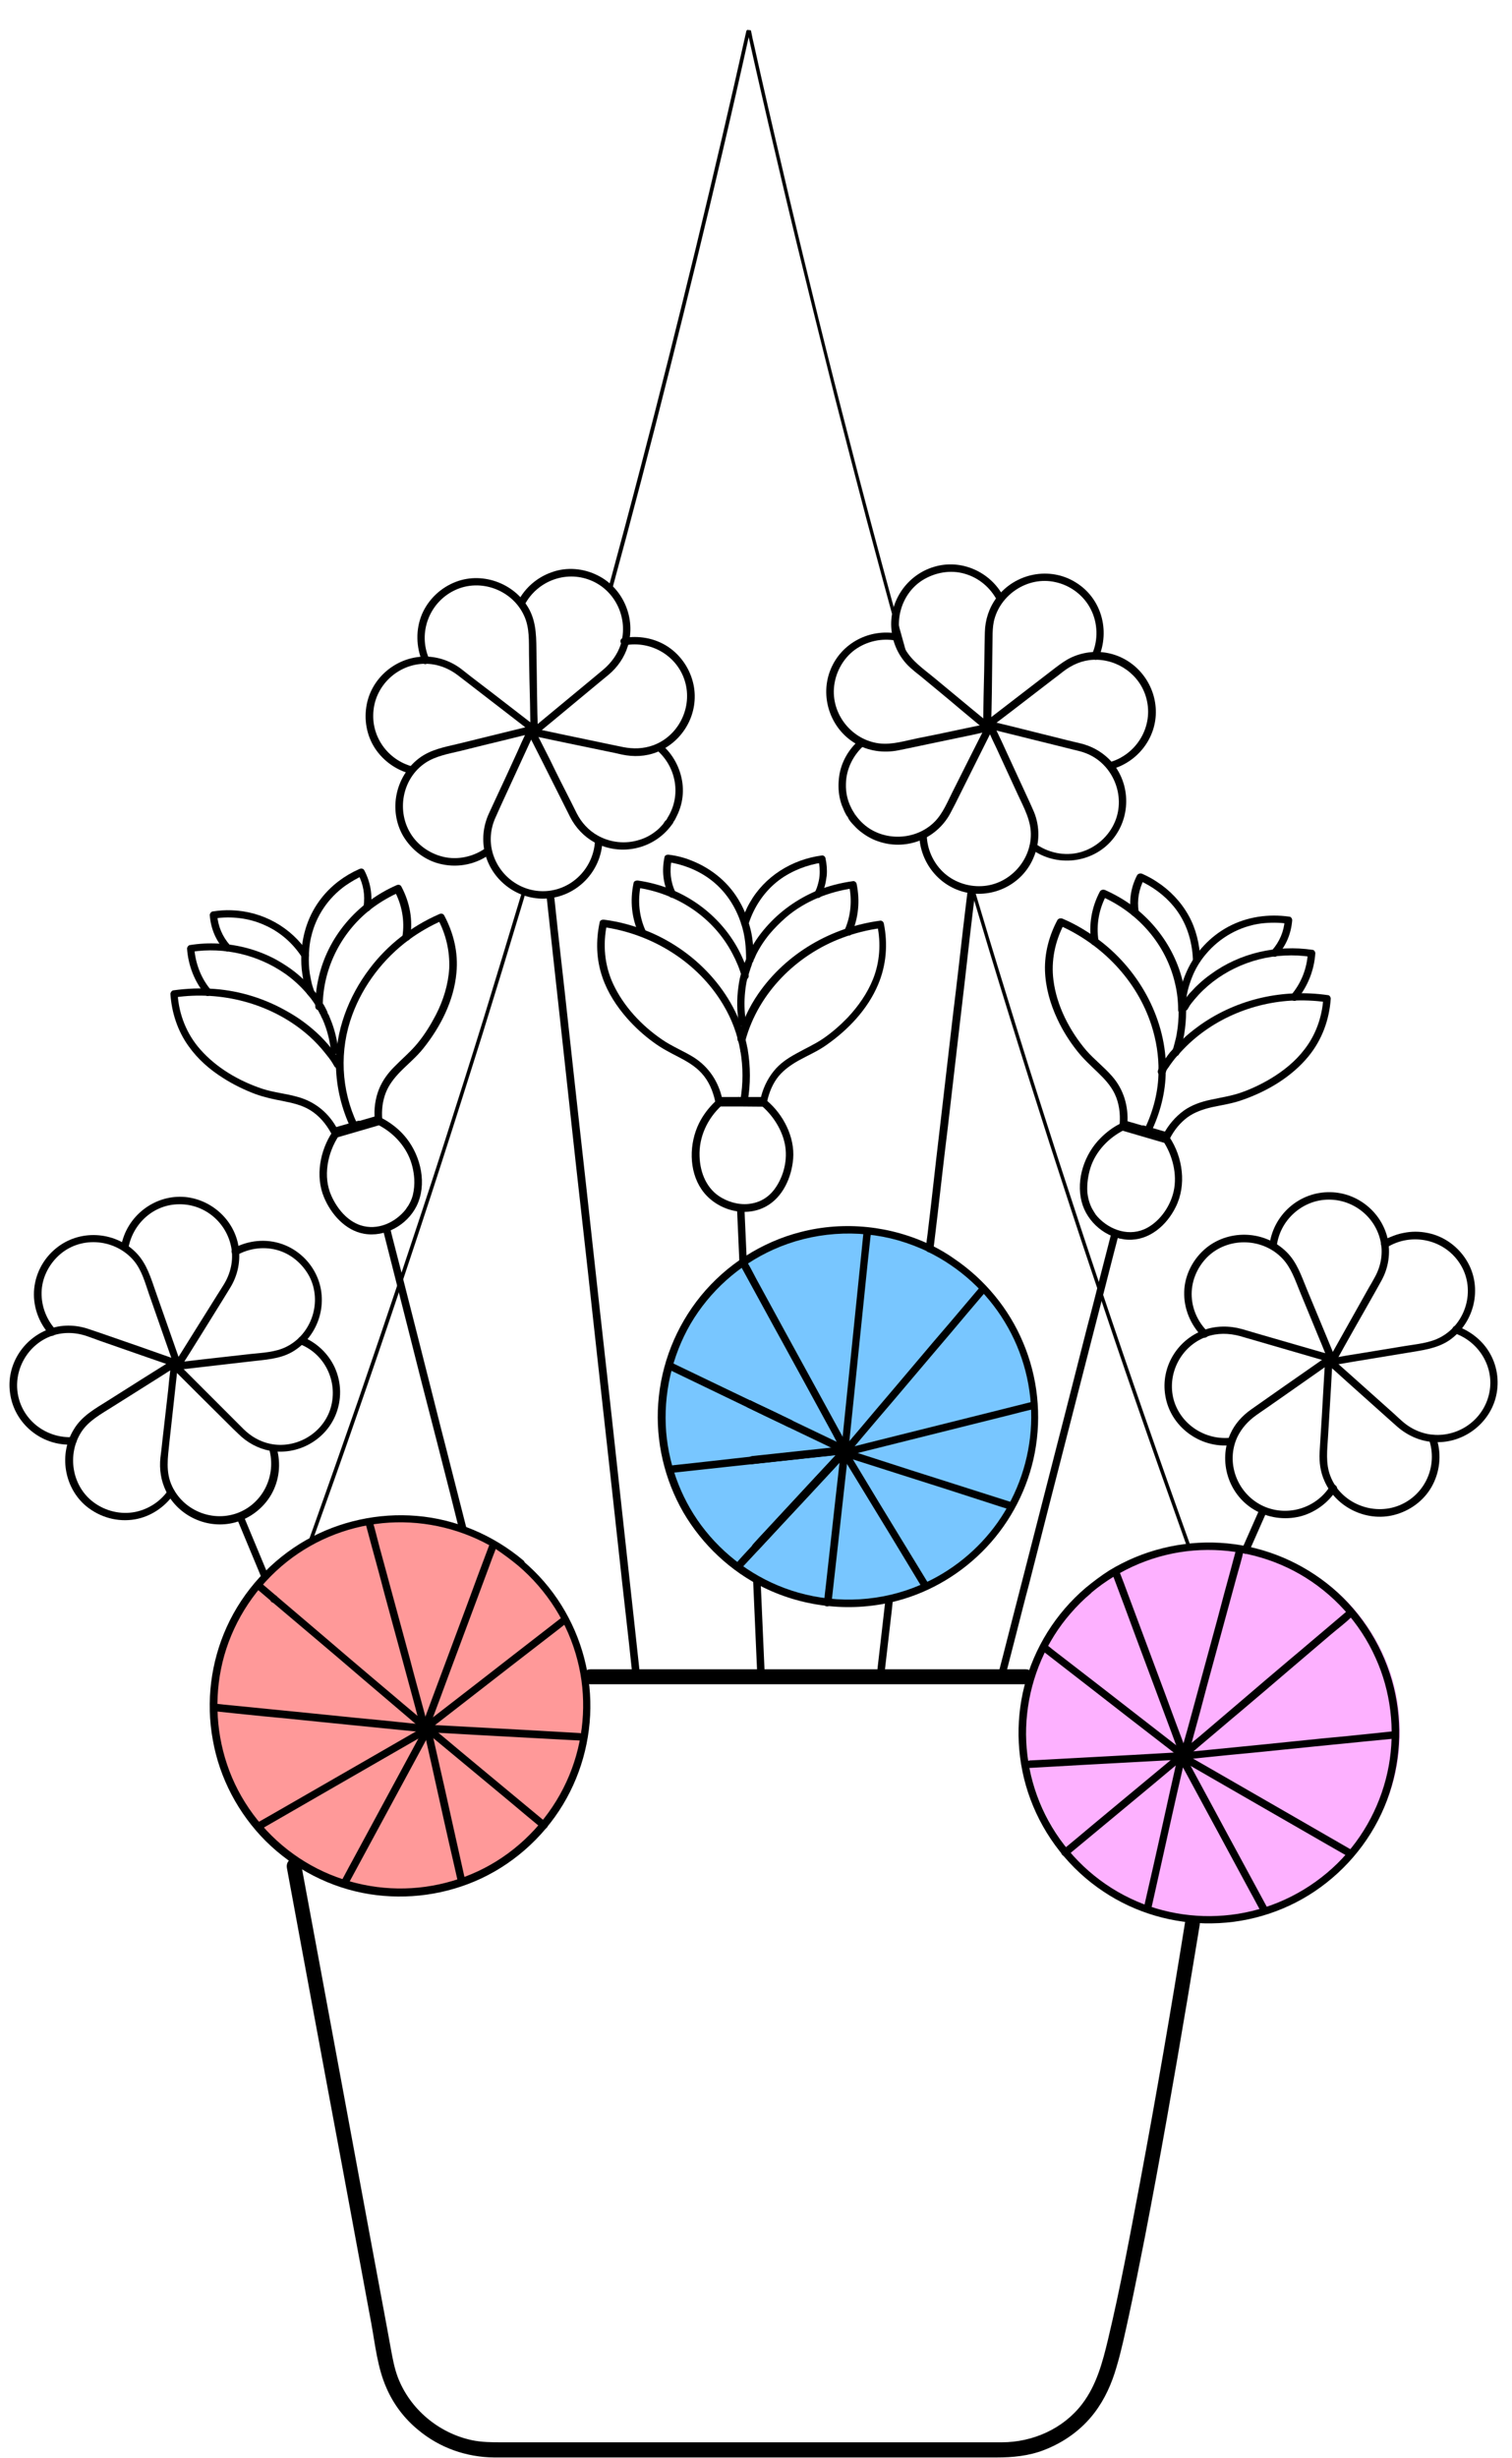 <svg width="40" height="65" viewBox="0 0 40 65" fill="none" xmlns="http://www.w3.org/2000/svg">
<circle cx="10.582" cy="45.099" r="4.945" fill="#FF9999"/>
<circle cx="22.484" cy="37.466" r="4.945" fill="#78C6FF"/>
<circle cx="32.093" cy="45.791" r="4.945" fill="#FDB1FF"/>
<path d="M8.253 40.779C8.648 39.679 9.043 38.573 9.425 37.467C9.814 36.354 10.196 35.234 10.571 34.115C10.946 32.989 11.322 31.863 11.684 30.737C12.046 29.618 12.402 28.492 12.757 27.366C13.106 26.246 13.448 25.127 13.784 24.008C13.824 23.869 13.87 23.731 13.909 23.586C13.929 23.527 13.83 23.5 13.817 23.56C13.481 24.679 13.139 25.799 12.797 26.918C12.448 28.044 12.092 29.163 11.73 30.289C11.368 31.415 10.992 32.548 10.617 33.667C10.242 34.787 9.86 35.906 9.478 37.019C9.089 38.132 8.701 39.238 8.306 40.344C8.26 40.476 8.207 40.614 8.161 40.746C8.135 40.812 8.227 40.838 8.253 40.779Z" fill="black"/>
<path d="M14.773 20.664C14.773 20.657 14.773 20.651 14.766 20.644C14.766 20.638 14.759 20.631 14.753 20.631C14.746 20.625 14.746 20.625 14.74 20.618C14.733 20.618 14.726 20.611 14.72 20.611C14.713 20.611 14.713 20.611 14.707 20.611C14.7 20.611 14.694 20.618 14.687 20.625C14.687 20.631 14.68 20.631 14.68 20.638C14.674 20.644 14.674 20.651 14.674 20.664C14.674 20.671 14.674 20.677 14.68 20.684C14.68 20.69 14.687 20.697 14.694 20.697C14.7 20.703 14.7 20.703 14.707 20.71C14.713 20.71 14.72 20.717 14.726 20.717C14.733 20.717 14.733 20.717 14.74 20.717C14.746 20.717 14.753 20.71 14.759 20.703C14.759 20.697 14.766 20.697 14.766 20.69C14.766 20.684 14.773 20.671 14.773 20.664Z" fill="black"/>
<path d="M16.188 15.606C16.715 13.677 17.222 11.734 17.709 9.792C18.19 7.882 18.657 5.973 19.105 4.057C19.355 2.99 19.599 1.923 19.836 0.85C19.849 0.791 19.757 0.764 19.744 0.823C19.316 2.74 18.868 4.649 18.407 6.559C17.939 8.481 17.459 10.398 16.958 12.314C16.675 13.4 16.385 14.487 16.089 15.573C16.076 15.639 16.175 15.665 16.188 15.606Z" fill="black"/>
<path d="M19.778 0.856C20.015 1.923 20.258 2.983 20.509 4.043C20.759 5.117 21.015 6.19 21.279 7.257C21.542 8.336 21.812 9.41 22.082 10.49C22.359 11.576 22.642 12.656 22.925 13.736C23.215 14.816 23.505 15.896 23.801 16.976C23.84 17.114 23.873 17.246 23.913 17.384C23.933 17.443 24.025 17.417 24.005 17.358C23.702 16.278 23.406 15.191 23.116 14.105C22.826 13.025 22.543 11.938 22.267 10.858C21.99 9.785 21.72 8.705 21.457 7.625C21.193 6.552 20.936 5.479 20.686 4.405C20.436 3.345 20.192 2.285 19.955 1.218C19.922 1.087 19.896 0.955 19.87 0.823C19.863 0.771 19.764 0.797 19.778 0.856Z" fill="black"/>
<path d="M25.69 23.534C26.026 24.66 26.368 25.793 26.717 26.912C27.066 28.038 27.422 29.164 27.784 30.29C28.153 31.429 28.521 32.562 28.904 33.694C29.285 34.834 29.667 35.966 30.062 37.099C30.457 38.238 30.859 39.377 31.267 40.516C31.314 40.654 31.366 40.793 31.412 40.925C31.432 40.984 31.531 40.957 31.504 40.898C31.096 39.766 30.695 38.633 30.299 37.494C29.904 36.361 29.516 35.229 29.134 34.09C28.752 32.957 28.377 31.818 28.008 30.685C27.646 29.559 27.284 28.433 26.935 27.307C26.586 26.181 26.237 25.055 25.901 23.923C25.861 23.784 25.815 23.646 25.776 23.508C25.769 23.442 25.67 23.468 25.69 23.534Z" fill="black"/>
<path d="M7.59 49.392C8.084 52.066 8.578 54.746 9.079 57.419C9.329 58.756 9.572 60.093 9.823 61.436C9.928 62.009 9.987 62.608 10.224 63.141C10.409 63.569 10.698 63.951 11.061 64.248C11.627 64.722 12.338 64.972 13.075 64.978C13.26 64.978 13.451 64.978 13.635 64.978C14.57 64.978 15.499 64.978 16.434 64.978C17.744 64.978 19.054 64.978 20.365 64.978C21.616 64.978 22.867 64.978 24.118 64.978C24.862 64.978 25.613 64.978 26.357 64.978C26.791 64.978 27.213 64.939 27.621 64.781C28.148 64.577 28.609 64.248 28.951 63.8C29.228 63.438 29.412 63.023 29.537 62.588C29.669 62.147 29.761 61.699 29.86 61.252C30.011 60.554 30.15 59.849 30.288 59.151C30.696 57.044 31.065 54.937 31.421 52.816C31.526 52.178 31.631 51.546 31.737 50.907C31.756 50.802 31.71 50.696 31.598 50.663C31.506 50.637 31.375 50.696 31.355 50.802C30.986 53.1 30.591 55.398 30.163 57.683C29.899 59.079 29.643 60.475 29.313 61.857C29.169 62.457 29.011 63.062 28.629 63.563C28.128 64.221 27.318 64.577 26.502 64.577C25.936 64.577 25.363 64.577 24.796 64.577C23.637 64.577 22.485 64.577 21.326 64.577C20.003 64.577 18.686 64.577 17.362 64.577C16.302 64.577 15.235 64.577 14.175 64.577C13.879 64.577 13.576 64.577 13.28 64.577C13.01 64.577 12.74 64.577 12.47 64.518C11.601 64.327 10.85 63.701 10.527 62.865C10.435 62.621 10.389 62.371 10.343 62.121C10.284 61.785 10.218 61.449 10.159 61.12C10.033 60.461 9.915 59.796 9.79 59.138C9.302 56.491 8.809 53.85 8.321 51.203C8.203 50.565 8.084 49.926 7.966 49.287C7.946 49.182 7.821 49.123 7.722 49.149C7.617 49.182 7.571 49.287 7.59 49.392Z" fill="black"/>
<path d="M27.14 44.138C25.638 44.138 24.144 44.138 22.642 44.138C21.141 44.138 19.646 44.138 18.145 44.138C17.302 44.138 16.459 44.138 15.616 44.138C15.36 44.138 15.36 44.533 15.616 44.533C17.118 44.533 18.613 44.533 20.114 44.533C21.615 44.533 23.11 44.533 24.611 44.533C25.454 44.533 26.297 44.533 27.14 44.533C27.396 44.533 27.396 44.138 27.14 44.138Z" fill="black"/>
<path d="M14.463 23.731C14.483 23.916 14.503 24.1 14.523 24.284C14.575 24.785 14.635 25.285 14.687 25.785C14.766 26.523 14.852 27.261 14.931 28.005C15.03 28.907 15.129 29.809 15.227 30.711C15.339 31.692 15.445 32.68 15.557 33.661C15.668 34.655 15.774 35.656 15.886 36.65C15.991 37.579 16.09 38.507 16.195 39.436C16.281 40.219 16.366 41.003 16.452 41.78C16.518 42.346 16.577 42.912 16.643 43.479C16.669 43.742 16.702 44.012 16.729 44.276C16.729 44.289 16.729 44.295 16.735 44.308C16.748 44.434 16.946 44.434 16.933 44.308C16.913 44.124 16.893 43.94 16.873 43.755C16.821 43.255 16.762 42.754 16.709 42.254C16.63 41.517 16.544 40.779 16.465 40.035C16.366 39.133 16.268 38.231 16.169 37.329C16.057 36.347 15.952 35.36 15.84 34.379C15.728 33.384 15.622 32.383 15.511 31.389C15.405 30.461 15.306 29.532 15.201 28.604C15.115 27.82 15.03 27.037 14.944 26.26C14.878 25.693 14.819 25.127 14.753 24.561C14.727 24.297 14.694 24.027 14.668 23.764C14.668 23.751 14.668 23.744 14.661 23.731C14.648 23.606 14.45 23.599 14.463 23.731Z" fill="black"/>
<path d="M14.272 19.34C14.252 19.314 14.232 19.288 14.219 19.262C14.213 19.248 14.206 19.242 14.193 19.229C14.213 19.255 14.199 19.242 14.199 19.235C14.193 19.222 14.18 19.209 14.173 19.196C14.134 19.143 14.035 19.123 14.002 19.196C13.989 19.229 13.969 19.262 13.956 19.294C13.989 19.235 13.93 19.373 13.956 19.294C13.943 19.314 13.936 19.334 13.93 19.354C13.916 19.373 13.91 19.4 13.896 19.419C13.824 19.571 13.752 19.729 13.686 19.881C13.488 20.315 13.291 20.743 13.087 21.178C13.034 21.29 12.988 21.395 12.935 21.507C12.777 21.849 12.738 22.238 12.843 22.607C13.04 23.305 13.712 23.798 14.443 23.759C15.26 23.713 15.912 23.041 15.938 22.225C15.944 22.099 15.747 22.099 15.74 22.225C15.714 22.883 15.22 23.449 14.568 23.548C13.883 23.654 13.225 23.219 13.034 22.554C12.942 22.238 12.975 21.902 13.113 21.606C13.159 21.5 13.212 21.388 13.258 21.283C13.449 20.875 13.633 20.46 13.824 20.052C13.903 19.881 13.982 19.709 14.061 19.538C14.074 19.512 14.088 19.479 14.101 19.452C14.114 19.426 14.127 19.4 14.14 19.367C14.147 19.36 14.147 19.354 14.153 19.34C14.16 19.301 14.16 19.308 14.147 19.354C14.147 19.354 14.153 19.334 14.16 19.334C14.166 19.321 14.173 19.301 14.18 19.288C14.12 19.288 14.068 19.288 14.008 19.288C14.015 19.301 14.028 19.314 14.035 19.327C14.035 19.334 14.041 19.334 14.041 19.34C14.068 19.373 14.055 19.354 14.055 19.354C14.074 19.38 14.094 19.406 14.107 19.433C14.173 19.538 14.344 19.439 14.272 19.34Z" fill="black"/>
<path d="M14.201 19.463C14.207 19.43 14.221 19.404 14.227 19.371C14.227 19.358 14.234 19.345 14.234 19.331C14.221 19.371 14.234 19.345 14.234 19.338C14.241 19.325 14.241 19.305 14.247 19.292C14.267 19.22 14.201 19.154 14.129 19.174C13.457 19.338 12.785 19.503 12.12 19.667C11.758 19.753 11.389 19.819 11.086 20.049C10.461 20.523 10.27 21.419 10.665 22.104C10.889 22.479 11.264 22.769 11.699 22.854C12.14 22.947 12.607 22.848 12.97 22.578C13.068 22.505 12.97 22.334 12.871 22.407C12.568 22.631 12.18 22.736 11.797 22.67C11.435 22.604 11.1 22.393 10.895 22.09C10.474 21.471 10.632 20.583 11.258 20.168C11.528 19.99 11.863 19.931 12.173 19.858C12.594 19.753 13.016 19.648 13.431 19.549C13.681 19.489 13.931 19.424 14.181 19.364C14.142 19.325 14.102 19.285 14.063 19.246C14.056 19.259 14.056 19.279 14.05 19.292C14.05 19.299 14.05 19.299 14.043 19.305C14.03 19.351 14.036 19.325 14.036 19.318C14.03 19.351 14.017 19.378 14.01 19.41C13.977 19.529 14.168 19.582 14.201 19.463Z" fill="black"/>
<path d="M14.042 19.496C14.075 19.483 14.121 19.47 14.148 19.45C14.187 19.424 14.062 19.483 14.141 19.45C14.148 19.45 14.154 19.443 14.154 19.443C14.167 19.437 14.174 19.437 14.187 19.43C14.22 19.417 14.174 19.437 14.2 19.424C14.259 19.397 14.306 19.312 14.246 19.259C14.233 19.252 14.18 19.213 14.207 19.233C14.167 19.2 14.2 19.226 14.154 19.193C14.148 19.186 14.161 19.2 14.161 19.2C14.148 19.193 14.141 19.18 14.128 19.173C14.115 19.16 14.095 19.147 14.082 19.134C14.062 19.121 14.042 19.101 14.016 19.088C13.877 18.982 13.746 18.877 13.607 18.772C13.232 18.482 12.857 18.192 12.475 17.902C12.383 17.83 12.291 17.758 12.198 17.685C11.902 17.461 11.533 17.343 11.165 17.363C10.46 17.402 9.841 17.922 9.703 18.62C9.624 19.022 9.696 19.443 9.92 19.786C10.137 20.115 10.473 20.358 10.855 20.457C10.98 20.49 11.033 20.299 10.908 20.266C10.249 20.089 9.808 19.463 9.881 18.785C9.946 18.12 10.506 17.593 11.171 17.553C11.514 17.534 11.836 17.646 12.106 17.85C12.192 17.916 12.277 17.981 12.363 18.047C12.719 18.324 13.074 18.594 13.43 18.87C13.581 18.989 13.739 19.107 13.891 19.226C13.924 19.252 13.95 19.272 13.983 19.298C13.989 19.305 13.996 19.305 14.003 19.312C14.009 19.318 14.022 19.325 14.029 19.331C14.042 19.345 14.016 19.318 14.036 19.338C14.022 19.331 14.082 19.377 14.049 19.345C14.062 19.351 14.069 19.364 14.082 19.371C14.049 19.351 14.121 19.404 14.108 19.391C14.121 19.338 14.134 19.279 14.154 19.226C14.141 19.233 14.075 19.259 14.108 19.246C14.101 19.246 14.088 19.252 14.108 19.252C14.141 19.246 14.069 19.265 14.062 19.265C14.075 19.259 14.062 19.265 14.042 19.272C14.022 19.279 14.003 19.285 13.989 19.298C13.937 19.318 13.904 19.364 13.924 19.417C13.93 19.476 13.989 19.516 14.042 19.496Z" fill="black"/>
<path d="M13.93 19.392C13.982 19.419 14.035 19.451 14.081 19.478C14.147 19.511 14.232 19.471 14.232 19.392C14.206 18.701 14.206 18.003 14.193 17.305C14.186 16.903 14.2 16.508 14.015 16.139C13.66 15.448 12.797 15.105 12.066 15.382C11.664 15.534 11.335 15.843 11.164 16.238C10.993 16.646 11.006 17.107 11.177 17.509C11.23 17.628 11.395 17.522 11.348 17.41C11.052 16.725 11.361 15.922 12.033 15.606C12.711 15.283 13.554 15.599 13.864 16.278C14.015 16.6 13.989 16.962 13.995 17.305C14.002 17.739 14.009 18.167 14.022 18.602C14.028 18.865 14.028 19.122 14.035 19.386C14.088 19.359 14.134 19.326 14.186 19.3C14.134 19.274 14.081 19.241 14.035 19.214C13.923 19.162 13.818 19.333 13.93 19.392Z" fill="black"/>
<path d="M13.945 19.253C13.958 19.312 13.964 19.371 13.978 19.424C13.991 19.503 14.089 19.509 14.142 19.47C14.155 19.457 14.168 19.45 14.182 19.437C14.188 19.43 14.215 19.41 14.195 19.424C14.221 19.397 14.254 19.378 14.28 19.351C14.3 19.331 14.32 19.318 14.34 19.299C14.465 19.193 14.59 19.095 14.715 18.989C15.077 18.686 15.439 18.39 15.802 18.087C15.9 18.008 15.999 17.922 16.098 17.843C16.335 17.646 16.519 17.382 16.611 17.079C16.829 16.362 16.493 15.552 15.815 15.216C15.439 15.025 14.992 14.986 14.597 15.13C14.215 15.262 13.892 15.539 13.708 15.894C13.648 16.006 13.819 16.105 13.879 15.993C14.208 15.367 14.959 15.078 15.617 15.341C16.282 15.604 16.631 16.355 16.421 17.04C16.335 17.303 16.17 17.527 15.96 17.705C15.867 17.784 15.769 17.863 15.676 17.942C15.334 18.225 14.992 18.508 14.649 18.792C14.504 18.91 14.366 19.029 14.221 19.147C14.195 19.167 14.168 19.187 14.142 19.213C14.083 19.259 14.07 19.272 14.004 19.325C14.057 19.338 14.116 19.351 14.168 19.371C14.162 19.312 14.149 19.253 14.136 19.2C14.109 19.075 13.918 19.127 13.945 19.253Z" fill="black"/>
<path d="M14.062 19.148C14.022 19.188 13.956 19.24 13.956 19.299C13.963 19.273 13.976 19.253 13.983 19.227C13.97 19.24 13.956 19.26 13.937 19.273C13.891 19.326 13.904 19.425 13.983 19.438C13.996 19.438 14.016 19.444 14.029 19.444C14.042 19.444 14.101 19.457 14.055 19.451C14.088 19.457 14.121 19.464 14.154 19.471C14.18 19.477 14.2 19.484 14.226 19.484C14.384 19.517 14.543 19.55 14.694 19.583C15.148 19.675 15.603 19.774 16.057 19.866C16.189 19.892 16.32 19.919 16.452 19.951C16.762 20.017 17.084 20.004 17.381 19.886C18.085 19.602 18.5 18.852 18.348 18.108C18.263 17.699 18.019 17.331 17.67 17.1C17.321 16.87 16.893 16.797 16.485 16.87C16.36 16.896 16.413 17.08 16.538 17.061C17.223 16.936 17.914 17.337 18.118 18.009C18.329 18.7 17.953 19.464 17.275 19.708C17.018 19.8 16.755 19.806 16.485 19.754C16.36 19.727 16.228 19.701 16.103 19.675C15.675 19.583 15.24 19.497 14.812 19.405C14.635 19.365 14.463 19.332 14.286 19.293C14.259 19.286 14.226 19.28 14.2 19.273C14.167 19.267 14.141 19.26 14.108 19.253C14.101 19.253 14.095 19.253 14.088 19.247C14.009 19.227 14.108 19.253 14.075 19.247C14.062 19.24 14.042 19.24 14.029 19.234C14.042 19.286 14.055 19.346 14.075 19.398C14.108 19.365 14.147 19.326 14.147 19.28C14.141 19.306 14.128 19.326 14.121 19.352C14.147 19.326 14.167 19.299 14.194 19.273C14.286 19.194 14.147 19.056 14.062 19.148Z" fill="black"/>
<path d="M14.201 19.187C14.142 19.187 14.082 19.18 14.023 19.18C13.944 19.173 13.905 19.266 13.937 19.331C13.944 19.345 13.951 19.364 13.957 19.378C13.983 19.404 13.937 19.312 13.951 19.351C13.957 19.371 13.964 19.384 13.97 19.404C13.983 19.437 14.023 19.45 14.056 19.45C14.023 19.424 13.99 19.404 13.964 19.378C13.997 19.457 14.043 19.536 14.082 19.615C14.161 19.773 14.247 19.937 14.326 20.095C14.53 20.504 14.734 20.905 14.938 21.314C14.984 21.412 15.037 21.504 15.083 21.603C15.228 21.886 15.452 22.123 15.729 22.275C16.42 22.65 17.296 22.453 17.763 21.82C17.776 21.801 17.796 21.781 17.809 21.755C17.816 21.741 17.822 21.722 17.822 21.702C17.822 21.709 17.822 21.722 17.822 21.728C17.855 21.682 17.882 21.623 17.908 21.57C17.954 21.478 17.987 21.386 18.013 21.294C18.066 21.103 18.079 20.899 18.053 20.701C18 20.313 17.809 19.95 17.513 19.694C17.414 19.608 17.276 19.753 17.375 19.832C17.895 20.28 18.026 21.037 17.664 21.616C17.651 21.636 17.645 21.656 17.631 21.676C17.631 21.682 17.631 21.695 17.625 21.702C17.631 21.669 17.625 21.669 17.618 21.689C17.592 21.702 17.559 21.768 17.539 21.794C17.48 21.86 17.421 21.926 17.348 21.979C17.217 22.084 17.065 22.163 16.907 22.209C16.552 22.321 16.15 22.281 15.821 22.097C15.57 21.959 15.38 21.748 15.254 21.498C15.208 21.406 15.162 21.314 15.116 21.221C14.925 20.846 14.734 20.471 14.55 20.089C14.458 19.904 14.365 19.727 14.273 19.542C14.247 19.496 14.227 19.45 14.201 19.404C14.194 19.397 14.194 19.384 14.188 19.378C14.181 19.364 14.175 19.351 14.168 19.331C14.161 19.318 14.155 19.299 14.161 19.318C14.148 19.279 14.115 19.246 14.069 19.246C14.095 19.259 14.128 19.279 14.155 19.292C14.142 19.259 14.181 19.358 14.155 19.299C14.148 19.285 14.142 19.272 14.135 19.259C14.128 19.246 14.122 19.233 14.115 19.213C14.089 19.266 14.056 19.312 14.03 19.364C14.089 19.371 14.148 19.371 14.207 19.371C14.326 19.391 14.326 19.193 14.201 19.187Z" fill="black"/>
<path d="M23.426 42.281C23.361 42.873 23.288 43.466 23.222 44.052C23.216 44.138 23.203 44.217 23.196 44.302C23.183 44.428 23.38 44.428 23.393 44.302C23.459 43.71 23.532 43.117 23.598 42.531C23.604 42.446 23.617 42.367 23.624 42.281C23.637 42.149 23.44 42.156 23.426 42.281Z" fill="black"/>
<path d="M25.592 23.602C25.552 23.911 25.519 24.227 25.48 24.537C25.394 25.287 25.309 26.038 25.216 26.789C25.111 27.697 25.006 28.606 24.9 29.515C24.808 30.298 24.716 31.082 24.63 31.859C24.597 32.116 24.571 32.379 24.538 32.636C24.525 32.754 24.499 32.88 24.499 33.005C24.499 33.011 24.499 33.018 24.499 33.018C24.485 33.143 24.683 33.143 24.696 33.018C24.736 32.708 24.769 32.392 24.808 32.083C24.894 31.332 24.979 30.581 25.072 29.831C25.177 28.922 25.282 28.013 25.388 27.105C25.48 26.321 25.572 25.538 25.658 24.761C25.691 24.504 25.717 24.24 25.75 23.984C25.763 23.865 25.789 23.74 25.789 23.615C25.789 23.608 25.789 23.602 25.789 23.602C25.809 23.477 25.611 23.477 25.592 23.602Z" fill="black"/>
<path d="M26.151 19.308C26.171 19.282 26.191 19.255 26.204 19.229C26.191 19.249 26.224 19.196 26.21 19.222C26.224 19.203 26.237 19.183 26.25 19.17C26.191 19.17 26.138 19.17 26.079 19.17C26.085 19.183 26.092 19.196 26.098 19.209C26.111 19.229 26.111 19.262 26.098 19.196C26.098 19.203 26.111 19.242 26.111 19.249C26.111 19.235 26.085 19.17 26.105 19.229C26.111 19.249 26.125 19.268 26.131 19.295C26.144 19.321 26.158 19.348 26.171 19.374C26.23 19.506 26.289 19.637 26.355 19.769C26.546 20.184 26.737 20.599 26.928 21.013C27.093 21.369 27.29 21.718 27.27 22.12C27.238 22.811 26.665 23.397 25.973 23.43C25.591 23.45 25.209 23.311 24.939 23.048C24.683 22.798 24.531 22.455 24.518 22.1C24.511 21.975 24.314 21.975 24.32 22.1C24.347 22.811 24.847 23.437 25.545 23.595C26.276 23.759 27.04 23.384 27.336 22.692C27.508 22.304 27.514 21.863 27.356 21.474C27.31 21.369 27.264 21.264 27.218 21.165C27.02 20.743 26.829 20.315 26.632 19.894C26.546 19.703 26.46 19.519 26.368 19.328C26.355 19.295 26.342 19.268 26.329 19.235C26.322 19.216 26.316 19.196 26.302 19.183C26.289 19.163 26.309 19.157 26.302 19.209C26.302 19.189 26.289 19.17 26.289 19.157C26.296 19.17 26.296 19.189 26.302 19.203C26.302 19.183 26.296 19.17 26.289 19.15C26.283 19.137 26.283 19.13 26.276 19.124C26.27 19.11 26.263 19.091 26.256 19.078C26.224 19.005 26.125 19.025 26.085 19.078C26.079 19.084 26.079 19.091 26.072 19.097C26.079 19.084 26.052 19.124 26.072 19.097C26.072 19.104 26.046 19.137 26.059 19.117C26.079 19.091 26.046 19.137 26.039 19.143C26.019 19.17 26 19.196 25.986 19.222C25.907 19.308 26.079 19.407 26.151 19.308Z" fill="black"/>
<path d="M27.284 22.449C27.943 22.937 28.898 22.831 29.424 22.206C29.951 21.58 29.912 20.632 29.326 20.059C29.122 19.862 28.865 19.723 28.588 19.657C28.47 19.631 28.351 19.598 28.233 19.572C27.791 19.46 27.357 19.355 26.916 19.243C26.738 19.197 26.56 19.157 26.376 19.111C26.349 19.104 26.317 19.098 26.29 19.091C26.204 19.071 26.31 19.098 26.277 19.091C26.264 19.085 26.251 19.085 26.237 19.085C26.224 19.085 26.211 19.078 26.198 19.078C26.185 19.078 26.172 19.071 26.152 19.071C26.198 19.078 26.145 19.071 26.139 19.065C26.191 19.078 26.125 19.058 26.112 19.058C26.04 19.038 25.968 19.104 25.994 19.177C26 19.19 26 19.21 26.007 19.223C26.014 19.243 26.014 19.223 26.007 19.21C26.014 19.229 26.014 19.249 26.02 19.269C26.06 19.355 26.014 19.216 26.02 19.282C26.027 19.302 26.033 19.322 26.04 19.341C26.073 19.466 26.264 19.414 26.231 19.289C26.218 19.249 26.204 19.21 26.191 19.17C26.172 19.124 26.211 19.243 26.204 19.197C26.204 19.19 26.198 19.177 26.198 19.17C26.191 19.157 26.191 19.137 26.185 19.124C26.145 19.164 26.106 19.203 26.066 19.243C26.079 19.249 26.093 19.249 26.106 19.256C26.119 19.256 26.125 19.256 26.139 19.262C26.106 19.256 26.119 19.262 26.125 19.262C26.191 19.282 26.112 19.256 26.152 19.269C26.172 19.276 26.185 19.276 26.204 19.282C26.218 19.282 26.303 19.308 26.237 19.289H26.244C26.257 19.289 26.27 19.295 26.277 19.295C26.402 19.328 26.521 19.355 26.646 19.387C27.061 19.493 27.482 19.592 27.897 19.697C28.061 19.736 28.233 19.783 28.397 19.822C28.509 19.848 28.628 19.875 28.74 19.921C29.438 20.197 29.787 21.034 29.497 21.725C29.332 22.12 28.983 22.423 28.575 22.535C28.16 22.647 27.719 22.548 27.377 22.298C27.284 22.199 27.186 22.377 27.284 22.449Z" fill="black"/>
<path d="M29.399 20.342C30.077 20.158 30.571 19.546 30.578 18.841C30.584 18.13 30.11 17.485 29.419 17.294C29.063 17.195 28.688 17.228 28.352 17.379C28.194 17.452 28.062 17.55 27.93 17.649C27.588 17.913 27.246 18.176 26.903 18.439C26.627 18.65 26.357 18.861 26.08 19.072C26.107 19.065 26.126 19.052 26.153 19.045C26.12 19.045 26.1 19.058 26.08 19.078C26.107 19.072 26.126 19.058 26.153 19.052C26.12 19.052 26.107 19.065 26.08 19.078C26.054 19.098 26.087 19.072 26.074 19.085C26.014 19.131 26.087 19.078 26.054 19.098C26.041 19.111 26.028 19.118 26.014 19.131C25.948 19.183 25.995 19.269 26.061 19.295C26.087 19.302 26.047 19.289 26.074 19.302C26.087 19.308 26.093 19.315 26.107 19.315C26.113 19.315 26.12 19.322 26.12 19.322C26.199 19.348 26.08 19.295 26.113 19.322C26.146 19.341 26.186 19.355 26.218 19.368C26.271 19.387 26.324 19.348 26.337 19.302C26.35 19.243 26.317 19.203 26.271 19.183C26.251 19.177 26.232 19.17 26.218 19.157C26.192 19.144 26.232 19.164 26.199 19.151C26.186 19.144 26.159 19.144 26.146 19.137C26.192 19.157 26.159 19.137 26.153 19.137C26.166 19.151 26.166 19.144 26.153 19.137C26.14 19.131 26.126 19.124 26.113 19.118C26.126 19.17 26.14 19.23 26.159 19.282C26.186 19.262 26.14 19.295 26.166 19.276C26.172 19.269 26.186 19.262 26.192 19.256C26.166 19.276 26.212 19.243 26.218 19.236C26.192 19.243 26.172 19.256 26.146 19.262C26.179 19.262 26.199 19.249 26.218 19.23C26.192 19.236 26.172 19.249 26.146 19.256C26.179 19.256 26.205 19.236 26.225 19.216C26.245 19.203 26.232 19.21 26.225 19.216C26.238 19.21 26.245 19.197 26.258 19.19C26.265 19.183 26.271 19.183 26.271 19.177C26.304 19.151 26.337 19.131 26.37 19.104C26.508 18.999 26.646 18.894 26.785 18.788C27.134 18.518 27.489 18.248 27.838 17.978C27.937 17.906 28.036 17.827 28.128 17.755C28.359 17.577 28.628 17.458 28.925 17.445C29.564 17.419 30.163 17.84 30.327 18.466C30.525 19.203 30.071 19.96 29.34 20.158C29.221 20.184 29.274 20.375 29.399 20.342Z" fill="black"/>
<path d="M26.271 19.077C26.225 19.077 26.179 19.117 26.14 19.136C26.107 19.15 26.093 19.189 26.093 19.222C26.107 19.196 26.126 19.163 26.14 19.136C26.107 19.156 26.205 19.11 26.146 19.136C26.133 19.143 26.12 19.15 26.113 19.156C26.1 19.163 26.087 19.169 26.067 19.183C26.12 19.209 26.166 19.242 26.218 19.268C26.238 18.623 26.245 17.984 26.251 17.339C26.251 17.174 26.258 17.009 26.258 16.845C26.258 16.707 26.265 16.568 26.291 16.437C26.449 15.719 27.193 15.232 27.911 15.39C28.319 15.475 28.675 15.745 28.859 16.114C29.043 16.476 29.056 16.924 28.892 17.293C28.839 17.411 29.011 17.51 29.063 17.392C29.373 16.667 29.136 15.818 28.464 15.403C27.773 14.968 26.851 15.153 26.363 15.805C26.166 16.068 26.061 16.391 26.054 16.72C26.054 16.832 26.047 16.944 26.047 17.049C26.041 17.503 26.034 17.951 26.021 18.405C26.014 18.695 26.014 18.978 26.008 19.268C26.008 19.347 26.093 19.387 26.159 19.354C26.172 19.347 26.192 19.34 26.205 19.327C26.225 19.301 26.14 19.347 26.179 19.334C26.199 19.327 26.212 19.321 26.232 19.314C26.265 19.294 26.278 19.262 26.278 19.229C26.265 19.255 26.245 19.288 26.232 19.314C26.245 19.308 26.251 19.301 26.265 19.294C26.271 19.288 26.278 19.288 26.284 19.281C26.317 19.262 26.331 19.281 26.265 19.281C26.396 19.275 26.396 19.077 26.271 19.077Z" fill="black"/>
<path d="M26.118 19.071C26.105 19.13 26.099 19.189 26.092 19.242C26.145 19.229 26.204 19.215 26.257 19.196C26.184 19.136 26.151 19.11 26.072 19.044C25.96 18.952 25.848 18.86 25.736 18.768C25.394 18.485 25.045 18.195 24.703 17.912C24.439 17.694 24.13 17.484 23.952 17.174C23.603 16.555 23.801 15.726 24.4 15.344C24.736 15.133 25.151 15.06 25.526 15.172C25.895 15.278 26.197 15.535 26.375 15.87C26.434 15.982 26.606 15.884 26.546 15.772C26.197 15.113 25.42 14.771 24.709 14.988C23.998 15.199 23.511 15.897 23.583 16.647C23.623 17.062 23.82 17.444 24.143 17.707C24.209 17.767 24.281 17.82 24.354 17.879C24.703 18.169 25.058 18.458 25.407 18.755C25.565 18.886 25.723 19.018 25.881 19.15C25.914 19.176 25.941 19.202 25.974 19.222C25.993 19.242 26.02 19.262 26.039 19.281C26.085 19.314 26.039 19.275 26.072 19.308C26.085 19.321 26.099 19.327 26.112 19.34C26.165 19.38 26.263 19.38 26.276 19.294C26.283 19.235 26.296 19.176 26.309 19.123C26.336 18.998 26.145 18.945 26.118 19.071Z" fill="black"/>
<path d="M23.747 16.754C23.009 16.615 22.265 16.997 21.976 17.695C21.679 18.413 21.962 19.262 22.628 19.657C22.97 19.862 23.372 19.914 23.753 19.842C23.852 19.822 23.944 19.802 24.043 19.783C24.491 19.69 24.945 19.592 25.393 19.5C25.591 19.46 25.782 19.421 25.979 19.374C26.012 19.368 26.045 19.361 26.078 19.355C26.111 19.348 26.137 19.341 26.17 19.335C26.196 19.328 26.144 19.355 26.177 19.335C26.183 19.335 26.19 19.335 26.196 19.328C26.17 19.328 26.17 19.328 26.203 19.328C26.223 19.322 26.236 19.322 26.256 19.315C26.335 19.302 26.341 19.203 26.302 19.151C26.262 19.104 26.223 19.065 26.183 19.019C26.098 18.927 25.959 19.065 26.045 19.157C26.084 19.203 26.124 19.243 26.163 19.289C26.177 19.236 26.19 19.177 26.21 19.124C26.196 19.124 26.177 19.131 26.163 19.131C26.144 19.137 26.242 19.111 26.157 19.131C26.124 19.137 26.229 19.118 26.144 19.131C26.117 19.137 26.084 19.144 26.058 19.151C26.038 19.157 26.012 19.157 25.992 19.164C25.854 19.19 25.722 19.223 25.584 19.249C25.149 19.341 24.715 19.434 24.28 19.519C23.951 19.585 23.602 19.697 23.266 19.657C22.555 19.572 22.015 18.92 22.061 18.209C22.087 17.807 22.292 17.419 22.614 17.182C22.924 16.958 23.319 16.866 23.701 16.938C23.819 16.971 23.872 16.78 23.747 16.754Z" fill="black"/>
<path d="M22.734 19.565C22.451 19.808 22.254 20.151 22.201 20.519C22.175 20.71 22.175 20.901 22.214 21.092C22.234 21.184 22.26 21.277 22.3 21.362C22.32 21.408 22.339 21.461 22.366 21.507C22.379 21.527 22.385 21.553 22.405 21.573C22.418 21.606 22.425 21.606 22.425 21.573C22.425 21.586 22.425 21.599 22.431 21.613C22.464 21.692 22.537 21.77 22.596 21.83C22.655 21.896 22.728 21.962 22.8 22.014C22.939 22.119 23.096 22.205 23.268 22.258C23.63 22.376 24.032 22.357 24.381 22.205C24.716 22.06 24.993 21.797 25.157 21.474C25.197 21.402 25.23 21.329 25.27 21.257C25.46 20.875 25.651 20.493 25.842 20.111C25.981 19.828 26.125 19.551 26.264 19.268C26.237 19.282 26.204 19.301 26.178 19.314C26.211 19.314 26.251 19.295 26.264 19.268C26.27 19.248 26.277 19.189 26.277 19.235C26.277 19.275 26.284 19.242 26.29 19.222C26.31 19.169 26.284 19.242 26.284 19.235C26.29 19.222 26.29 19.209 26.297 19.196C26.31 19.15 26.27 19.242 26.29 19.222C26.297 19.216 26.303 19.196 26.31 19.183C26.343 19.123 26.303 19.031 26.224 19.031C26.165 19.038 26.106 19.038 26.047 19.038C25.921 19.044 25.921 19.242 26.047 19.235C26.106 19.235 26.165 19.229 26.224 19.229C26.198 19.176 26.165 19.13 26.139 19.077C26.132 19.09 26.125 19.104 26.119 19.11C26.119 19.117 26.112 19.117 26.112 19.123C26.106 19.13 26.106 19.137 26.099 19.15C26.093 19.183 26.093 19.183 26.099 19.156C26.099 19.156 26.106 19.117 26.099 19.15C26.093 19.15 26.086 19.176 26.086 19.183C26.06 19.255 26.099 19.156 26.093 19.163C26.119 19.15 26.152 19.13 26.178 19.117C26.145 19.117 26.106 19.137 26.093 19.163C25.796 19.749 25.5 20.335 25.204 20.928C25.065 21.204 24.94 21.514 24.723 21.731C24.223 22.231 23.366 22.258 22.84 21.784C22.767 21.718 22.708 21.652 22.649 21.573C22.642 21.566 22.636 21.56 22.636 21.553C22.622 21.527 22.616 21.52 22.622 21.547C22.622 21.566 22.622 21.566 22.616 21.533C22.609 21.514 22.603 21.5 22.59 21.487C22.563 21.441 22.537 21.402 22.517 21.356C22.418 21.165 22.372 20.947 22.379 20.73C22.385 20.328 22.576 19.953 22.879 19.69C22.971 19.624 22.833 19.486 22.734 19.565Z" fill="black"/>
<path d="M19.757 33.372C19.737 32.977 19.724 32.575 19.704 32.18C19.704 32.121 19.698 32.068 19.698 32.009C19.691 31.884 19.494 31.884 19.5 32.009C19.52 32.404 19.533 32.806 19.553 33.201C19.553 33.26 19.559 33.313 19.559 33.372C19.566 33.497 19.764 33.504 19.757 33.372Z" fill="black"/>
<path d="M20.226 44.169C20.193 43.471 20.167 42.767 20.134 42.069C20.127 41.97 20.127 41.871 20.121 41.773C20.114 41.647 19.916 41.647 19.923 41.773C19.956 42.471 19.982 43.175 20.015 43.873C20.022 43.972 20.022 44.071 20.028 44.169C20.035 44.294 20.233 44.294 20.226 44.169Z" fill="black"/>
<path d="M20.212 29.071C19.955 29.071 19.692 29.071 19.435 29.071C19.317 29.071 19.198 29.071 19.079 29.071C19.007 29.071 18.968 29.078 18.915 29.131C18.744 29.295 18.599 29.486 18.494 29.697C18.23 30.23 18.217 30.948 18.559 31.448C18.922 31.982 19.692 32.219 20.271 31.896C20.713 31.652 20.943 31.126 20.983 30.639C21.029 30.066 20.726 29.473 20.291 29.104C20.192 29.025 20.054 29.163 20.153 29.242C20.429 29.48 20.653 29.815 20.745 30.171C20.851 30.573 20.765 31.02 20.541 31.369C20.396 31.6 20.179 31.764 19.909 31.817C19.633 31.876 19.336 31.811 19.093 31.672C18.698 31.448 18.52 31.014 18.507 30.573C18.487 30.059 18.717 29.572 19.093 29.229C19.066 29.236 19.047 29.249 19.02 29.256C19.422 29.256 19.824 29.256 20.225 29.262C20.344 29.269 20.344 29.071 20.212 29.071Z" fill="black"/>
<path d="M17.868 23.588C17.737 23.318 17.71 23.021 17.77 22.725C17.73 22.745 17.691 22.771 17.651 22.791C18.059 22.85 18.454 23.002 18.79 23.252C19.185 23.548 19.455 23.956 19.607 24.424C19.712 24.74 19.738 25.049 19.738 25.379C19.738 25.504 19.936 25.504 19.936 25.379C19.936 25.062 19.916 24.76 19.824 24.457C19.765 24.259 19.692 24.062 19.587 23.877C19.31 23.364 18.849 22.975 18.303 22.758C18.112 22.679 17.908 22.626 17.697 22.6C17.644 22.593 17.585 22.613 17.579 22.666C17.506 23.015 17.539 23.357 17.697 23.68C17.756 23.805 17.928 23.7 17.868 23.588Z" fill="black"/>
<path d="M21.727 23.653C21.727 23.699 21.733 23.653 21.746 23.633C21.753 23.613 21.766 23.593 21.773 23.567C21.792 23.521 21.805 23.475 21.819 23.429C21.845 23.337 21.858 23.244 21.871 23.152C21.884 23.001 21.871 22.843 21.838 22.691C21.832 22.652 21.786 22.612 21.746 22.619C20.95 22.724 20.225 23.172 19.83 23.877C19.738 24.035 19.672 24.206 19.613 24.377C19.573 24.495 19.764 24.548 19.804 24.43C19.949 23.969 20.232 23.554 20.62 23.264C20.95 23.021 21.364 22.863 21.746 22.81C21.713 22.784 21.68 22.764 21.654 22.737C21.68 22.876 21.694 23.021 21.68 23.159C21.674 23.244 21.654 23.33 21.628 23.416C21.614 23.462 21.601 23.501 21.582 23.541C21.568 23.574 21.542 23.607 21.542 23.646C21.529 23.778 21.727 23.778 21.727 23.653Z" fill="black"/>
<path d="M22.53 24.687C22.714 24.266 22.754 23.818 22.662 23.37C22.655 23.331 22.609 23.291 22.569 23.298C22.24 23.344 21.917 23.423 21.601 23.554C21.562 23.574 21.529 23.601 21.529 23.647C21.555 23.614 21.575 23.581 21.601 23.554C21.088 23.772 20.633 24.094 20.265 24.516C20.08 24.727 19.916 24.963 19.797 25.22C19.777 25.253 19.764 25.293 19.751 25.326C19.744 25.339 19.744 25.359 19.738 25.378C19.758 25.326 19.731 25.378 19.725 25.392C19.692 25.471 19.659 25.556 19.633 25.642C19.586 25.793 19.553 25.938 19.534 26.096C19.488 26.419 19.494 26.741 19.547 27.058C19.553 27.097 19.6 27.13 19.639 27.13C19.685 27.13 19.731 27.13 19.777 27.13C19.902 27.13 19.902 26.932 19.777 26.932C19.731 26.932 19.685 26.932 19.639 26.932C19.672 26.959 19.705 26.979 19.731 27.005C19.692 26.748 19.685 26.485 19.712 26.228C19.718 26.149 19.731 26.07 19.744 25.997C19.751 25.958 19.758 25.918 19.771 25.879C19.777 25.859 19.777 25.839 19.784 25.82C19.784 25.813 19.784 25.8 19.791 25.793C19.791 25.813 19.791 25.82 19.791 25.806C19.817 25.734 19.837 25.655 19.863 25.582C19.876 25.55 19.889 25.517 19.896 25.484C19.902 25.464 19.909 25.444 19.916 25.431C19.922 25.418 19.929 25.405 19.929 25.392C19.929 25.372 19.929 25.372 19.929 25.398C19.968 25.339 19.988 25.266 20.021 25.207C20.054 25.141 20.093 25.076 20.133 25.01C20.199 24.904 20.271 24.805 20.35 24.707C20.482 24.549 20.633 24.397 20.791 24.259C21.042 24.042 21.331 23.87 21.641 23.739C21.68 23.719 21.713 23.693 21.713 23.647C21.687 23.68 21.667 23.712 21.641 23.739C21.931 23.62 22.24 23.535 22.556 23.489C22.523 23.462 22.49 23.442 22.464 23.416C22.543 23.805 22.51 24.213 22.352 24.575C22.306 24.7 22.477 24.805 22.53 24.687Z" fill="black"/>
<path d="M19.803 25.779C19.513 24.726 18.703 23.883 17.696 23.494C17.433 23.395 17.156 23.323 16.88 23.283C16.827 23.277 16.767 23.297 16.761 23.349C16.662 23.817 16.708 24.284 16.912 24.719C16.965 24.831 17.136 24.732 17.084 24.62C16.906 24.238 16.866 23.81 16.952 23.402C16.912 23.422 16.873 23.448 16.833 23.468C17.907 23.619 18.868 24.245 19.375 25.213C19.48 25.41 19.566 25.614 19.625 25.832C19.645 25.957 19.836 25.904 19.803 25.779Z" fill="black"/>
<path d="M19.72 27.511C20.062 26.253 21.076 25.246 22.281 24.798C22.61 24.673 22.953 24.587 23.302 24.541C23.269 24.515 23.236 24.495 23.21 24.469C23.308 24.943 23.275 25.437 23.098 25.884C22.946 26.266 22.703 26.609 22.426 26.905C22.229 27.109 22.011 27.3 21.781 27.458C21.55 27.616 21.293 27.728 21.05 27.866C20.832 27.985 20.628 28.123 20.47 28.321C20.293 28.538 20.174 28.801 20.115 29.078C20.148 29.052 20.181 29.032 20.207 29.006C19.983 29.006 19.759 29.006 19.542 29.006C19.575 29.038 19.608 29.071 19.641 29.104C19.608 29.137 19.575 29.17 19.542 29.203C19.588 29.203 19.634 29.203 19.687 29.203C19.726 29.203 19.772 29.17 19.779 29.131C19.858 28.67 19.858 28.202 19.779 27.741C19.759 27.616 19.568 27.669 19.588 27.794C19.66 28.215 19.66 28.65 19.588 29.078C19.621 29.052 19.654 29.032 19.68 29.006C19.634 29.006 19.588 29.006 19.535 29.006C19.483 29.006 19.436 29.052 19.436 29.104C19.436 29.157 19.483 29.203 19.535 29.203C19.759 29.203 19.983 29.203 20.2 29.203C20.24 29.203 20.286 29.17 20.293 29.131C20.345 28.887 20.444 28.643 20.602 28.452C20.747 28.281 20.925 28.156 21.122 28.044C21.372 27.906 21.636 27.794 21.866 27.629C22.439 27.228 22.953 26.688 23.229 26.036C23.447 25.522 23.493 24.962 23.381 24.416C23.374 24.376 23.328 24.337 23.289 24.343C21.998 24.515 20.806 25.2 20.062 26.273C19.812 26.635 19.628 27.037 19.509 27.458C19.496 27.583 19.687 27.636 19.72 27.511Z" fill="black"/>
<path d="M19.546 29.006C19.369 29.006 19.197 29.006 19.02 29.006C19.052 29.032 19.085 29.052 19.112 29.078C19.013 28.604 18.75 28.203 18.335 27.946C18.065 27.781 17.768 27.663 17.512 27.485C16.972 27.116 16.498 26.609 16.221 26.017C15.991 25.523 15.944 24.97 16.056 24.443C16.017 24.462 15.977 24.489 15.938 24.509C17.242 24.686 18.466 25.437 19.138 26.576C19.362 26.951 19.513 27.36 19.586 27.788C19.606 27.913 19.797 27.86 19.777 27.735C19.526 26.339 18.466 25.18 17.176 24.64C16.794 24.482 16.392 24.37 15.984 24.318C15.931 24.311 15.872 24.331 15.865 24.384C15.76 24.871 15.773 25.371 15.938 25.845C16.076 26.247 16.313 26.609 16.59 26.925C16.8 27.162 17.038 27.38 17.294 27.564C17.498 27.715 17.716 27.827 17.946 27.946C18.163 28.058 18.381 28.183 18.552 28.367C18.75 28.578 18.861 28.848 18.921 29.125C18.927 29.164 18.973 29.197 19.013 29.197C19.191 29.197 19.362 29.197 19.54 29.197C19.671 29.203 19.671 29.006 19.546 29.006Z" fill="black"/>
<path d="M10.145 32.569C10.237 32.931 10.329 33.3 10.422 33.662C10.573 34.261 10.725 34.854 10.876 35.453C11.06 36.184 11.245 36.915 11.436 37.646C11.528 37.995 11.614 38.344 11.706 38.699C11.851 39.266 11.995 39.825 12.134 40.392C12.14 40.411 12.14 40.431 12.147 40.451C12.18 40.576 12.371 40.523 12.338 40.398C12.193 39.838 12.055 39.279 11.91 38.719C11.831 38.416 11.758 38.113 11.679 37.817C11.502 37.106 11.317 36.395 11.139 35.683C10.975 35.045 10.817 34.406 10.652 33.767C10.553 33.392 10.461 33.017 10.362 32.641C10.356 32.602 10.343 32.569 10.336 32.529C10.31 32.398 10.119 32.45 10.145 32.569Z" fill="black"/>
<path d="M8.906 30.08C9.288 29.968 9.676 29.856 10.058 29.744C10.032 29.738 10.005 29.738 9.979 29.731C10.328 29.902 10.624 30.185 10.796 30.534C10.894 30.732 10.947 30.962 10.96 31.18C10.967 31.318 10.954 31.463 10.921 31.601C10.901 31.673 10.875 31.746 10.835 31.818C10.815 31.858 10.796 31.891 10.769 31.924C10.756 31.943 10.743 31.963 10.73 31.983C10.723 31.996 10.749 31.963 10.736 31.976C10.453 32.332 9.986 32.543 9.538 32.398C9.182 32.279 8.919 31.957 8.768 31.621C8.537 31.114 8.662 30.482 8.965 30.027C9.037 29.922 8.866 29.823 8.794 29.928C8.465 30.422 8.339 31.101 8.57 31.654C8.754 32.102 9.136 32.536 9.63 32.622C10.19 32.72 10.769 32.391 11.02 31.891C11.303 31.318 11.138 30.587 10.756 30.1C10.591 29.889 10.381 29.718 10.144 29.586C10.117 29.573 10.084 29.553 10.058 29.547C9.992 29.533 9.907 29.573 9.847 29.593C9.788 29.612 9.722 29.626 9.663 29.645C9.393 29.724 9.123 29.803 8.853 29.882C8.728 29.922 8.781 30.113 8.906 30.08Z" fill="black"/>
<path d="M9.803 24.021C9.862 23.672 9.803 23.33 9.638 23.014C9.612 22.961 9.552 22.954 9.5 22.981C9.111 23.152 8.762 23.416 8.505 23.745C8.163 24.179 7.992 24.7 7.972 25.246C7.966 25.417 7.972 25.588 7.998 25.753C8.012 25.839 8.025 25.924 8.045 26.01C8.058 26.049 8.064 26.095 8.077 26.135C8.084 26.161 8.11 26.214 8.11 26.227C8.11 26.352 8.308 26.352 8.308 26.227C8.308 26.174 8.275 26.109 8.262 26.056C8.242 25.99 8.229 25.918 8.216 25.852C8.183 25.7 8.17 25.542 8.17 25.384C8.17 25.174 8.183 24.963 8.235 24.759C8.361 24.219 8.683 23.745 9.131 23.422C9.282 23.317 9.441 23.224 9.612 23.145C9.566 23.132 9.52 23.119 9.473 23.113C9.612 23.376 9.664 23.672 9.618 23.969C9.592 24.094 9.783 24.146 9.803 24.021Z" fill="black"/>
<path d="M6.082 24.99C5.885 24.766 5.766 24.489 5.746 24.193C5.72 24.226 5.7 24.259 5.674 24.285C6.109 24.22 6.583 24.272 6.991 24.457C7.399 24.634 7.742 24.931 7.985 25.306C8.051 25.411 8.222 25.313 8.156 25.207C7.709 24.516 6.945 24.094 6.122 24.068C5.957 24.061 5.786 24.075 5.621 24.101C5.582 24.108 5.549 24.16 5.549 24.193C5.575 24.549 5.707 24.865 5.944 25.128C6.03 25.22 6.168 25.082 6.082 24.99Z" fill="black"/>
<path d="M5.567 26.161C5.31 25.851 5.172 25.47 5.139 25.074C5.113 25.107 5.093 25.14 5.067 25.167C5.936 25.035 6.825 25.246 7.543 25.746C7.767 25.904 7.964 26.088 8.142 26.299C8.135 26.273 8.122 26.253 8.116 26.227C8.116 26.293 8.188 26.352 8.227 26.404C8.254 26.444 8.28 26.477 8.306 26.516C8.32 26.536 8.326 26.549 8.339 26.569C8.346 26.576 8.353 26.589 8.353 26.596C8.353 26.589 8.353 26.582 8.353 26.576C8.359 26.582 8.366 26.622 8.366 26.628C8.372 26.635 8.379 26.648 8.379 26.655C8.399 26.688 8.418 26.727 8.438 26.76C8.451 26.78 8.458 26.806 8.471 26.826C8.471 26.819 8.471 26.813 8.471 26.806C8.471 26.813 8.471 26.826 8.478 26.832C8.491 26.872 8.517 26.918 8.537 26.958C8.649 27.214 8.721 27.491 8.754 27.774C8.781 27.741 8.8 27.708 8.827 27.682C8.781 27.695 8.734 27.708 8.695 27.721C8.576 27.754 8.623 27.945 8.748 27.912C8.794 27.899 8.84 27.886 8.879 27.873C8.919 27.86 8.958 27.82 8.952 27.781C8.919 27.498 8.853 27.214 8.741 26.945C8.728 26.905 8.708 26.872 8.695 26.832C8.688 26.819 8.655 26.773 8.675 26.813C8.669 26.8 8.669 26.78 8.662 26.76C8.655 26.74 8.557 26.536 8.544 26.543C8.53 26.549 8.57 26.615 8.55 26.556C8.537 26.536 8.53 26.516 8.517 26.49C8.497 26.457 8.471 26.424 8.451 26.385C8.399 26.312 8.346 26.24 8.287 26.167C8.293 26.194 8.306 26.213 8.313 26.24C8.313 26.181 8.26 26.141 8.227 26.102C8.181 26.049 8.129 25.996 8.076 25.944C7.984 25.851 7.892 25.772 7.793 25.693C7.641 25.575 7.477 25.47 7.312 25.377C6.838 25.12 6.311 24.976 5.771 24.949C5.521 24.936 5.271 24.949 5.021 24.989C4.981 24.995 4.948 25.048 4.948 25.081C4.981 25.535 5.146 25.957 5.436 26.306C5.508 26.398 5.646 26.26 5.567 26.161Z" fill="black"/>
<path d="M10.85 24.799C10.929 24.325 10.843 23.864 10.619 23.442C10.593 23.39 10.534 23.383 10.481 23.41C9.447 23.864 8.657 24.779 8.42 25.892C8.367 26.129 8.341 26.373 8.341 26.616C8.341 26.741 8.538 26.741 8.538 26.616C8.538 25.576 9.059 24.582 9.895 23.976C10.105 23.824 10.336 23.693 10.573 23.587C10.527 23.574 10.481 23.561 10.435 23.554C10.632 23.923 10.711 24.345 10.646 24.759C10.639 24.871 10.83 24.924 10.85 24.799Z" fill="black"/>
<path d="M9.084 28.202C9.084 28.123 8.999 28.031 8.953 27.972C8.9 27.893 8.841 27.814 8.781 27.741C8.656 27.583 8.524 27.439 8.38 27.307C8.149 27.096 7.899 26.912 7.629 26.76C7.03 26.411 6.365 26.201 5.673 26.148C5.311 26.122 4.942 26.135 4.58 26.187C4.541 26.194 4.508 26.247 4.508 26.28C4.541 26.773 4.699 27.261 4.989 27.662C5.232 28.005 5.548 28.281 5.904 28.505C6.174 28.677 6.457 28.815 6.753 28.927C6.99 29.012 7.227 29.065 7.478 29.111C7.734 29.164 7.985 29.216 8.208 29.355C8.445 29.5 8.63 29.723 8.762 29.967C8.781 30.007 8.834 30.026 8.873 30.013C9.091 29.954 9.302 29.888 9.519 29.829C9.644 29.796 9.591 29.605 9.466 29.638C9.249 29.697 9.038 29.763 8.821 29.822C8.86 29.835 8.893 29.855 8.933 29.868C8.709 29.434 8.334 29.124 7.859 28.999C7.557 28.913 7.24 28.887 6.938 28.788C6.325 28.584 5.726 28.235 5.298 27.748C4.936 27.34 4.732 26.82 4.699 26.28C4.672 26.313 4.653 26.346 4.626 26.372C5.845 26.194 7.135 26.523 8.083 27.313C8.235 27.439 8.373 27.577 8.505 27.728C8.571 27.807 8.636 27.886 8.702 27.972C8.729 28.011 8.762 28.051 8.788 28.097C8.801 28.117 8.814 28.137 8.827 28.163C8.841 28.176 8.873 28.262 8.873 28.202C8.887 28.328 9.084 28.328 9.084 28.202Z" fill="black"/>
<path d="M9.454 29.724C9.019 28.816 8.973 27.768 9.322 26.827C9.612 26.043 10.145 25.345 10.823 24.845C11.1 24.641 11.403 24.47 11.719 24.331C11.673 24.318 11.627 24.305 11.581 24.298C11.798 24.7 11.903 25.154 11.884 25.609C11.857 26.037 11.726 26.458 11.528 26.84C11.39 27.104 11.232 27.36 11.041 27.591C10.856 27.815 10.633 27.999 10.428 28.21C10.257 28.381 10.119 28.572 10.027 28.796C9.928 29.046 9.888 29.323 9.915 29.593C9.941 29.56 9.961 29.527 9.987 29.5C9.776 29.56 9.559 29.625 9.348 29.685C9.223 29.718 9.276 29.909 9.401 29.876C9.612 29.816 9.829 29.75 10.04 29.691C10.079 29.678 10.119 29.639 10.112 29.599C10.092 29.355 10.119 29.112 10.211 28.881C10.29 28.684 10.422 28.513 10.573 28.355C10.777 28.144 11.008 27.959 11.192 27.729C11.653 27.156 12.009 26.458 12.075 25.721C12.127 25.194 12.002 24.674 11.752 24.206C11.726 24.154 11.666 24.147 11.614 24.173C10.889 24.489 10.251 24.983 9.776 25.615C9.217 26.353 8.868 27.268 8.888 28.197C8.901 28.763 9.039 29.323 9.283 29.836C9.335 29.942 9.506 29.836 9.454 29.724Z" fill="black"/>
<path d="M29.39 32.647C29.364 32.752 29.337 32.858 29.311 32.956C29.239 33.239 29.166 33.516 29.094 33.799C28.988 34.214 28.883 34.636 28.771 35.05C28.639 35.557 28.514 36.064 28.383 36.571C28.238 37.131 28.099 37.691 27.954 38.244C27.81 38.81 27.665 39.37 27.52 39.936C27.388 40.456 27.25 40.983 27.118 41.503C27.006 41.944 26.888 42.392 26.776 42.834C26.697 43.15 26.611 43.472 26.532 43.788C26.493 43.94 26.453 44.091 26.414 44.243C26.414 44.249 26.407 44.256 26.407 44.262C26.374 44.388 26.565 44.44 26.598 44.315C26.624 44.21 26.651 44.104 26.677 44.006C26.75 43.722 26.822 43.446 26.894 43.163C27 42.748 27.105 42.326 27.217 41.912C27.349 41.405 27.474 40.898 27.605 40.391C27.75 39.831 27.889 39.271 28.034 38.718C28.178 38.152 28.323 37.592 28.468 37.026C28.6 36.505 28.738 35.979 28.87 35.459C28.982 35.017 29.1 34.57 29.212 34.129C29.291 33.812 29.377 33.49 29.456 33.174C29.495 33.022 29.535 32.871 29.574 32.719C29.574 32.713 29.581 32.706 29.581 32.7C29.614 32.581 29.423 32.528 29.39 32.647Z" fill="black"/>
<path d="M30.879 30.02C30.642 29.954 30.398 29.882 30.161 29.816C30.049 29.783 29.931 29.75 29.819 29.717C29.74 29.697 29.694 29.678 29.621 29.717C29.437 29.809 29.266 29.941 29.121 30.086C28.693 30.507 28.462 31.179 28.614 31.772C28.752 32.318 29.272 32.753 29.839 32.779C30.405 32.805 30.866 32.397 31.103 31.916C31.393 31.337 31.294 30.599 30.938 30.066C30.866 29.961 30.695 30.06 30.767 30.165C31.017 30.54 31.149 31.047 31.05 31.495C30.965 31.884 30.701 32.272 30.352 32.463C29.898 32.713 29.365 32.535 29.035 32.173C29.022 32.154 29.003 32.134 28.989 32.121C28.983 32.114 28.976 32.107 28.996 32.127C28.989 32.114 28.976 32.101 28.97 32.088C28.943 32.048 28.917 32.002 28.89 31.956C28.818 31.818 28.779 31.666 28.765 31.515C28.752 31.304 28.785 31.087 28.844 30.889C28.983 30.442 29.332 30.079 29.747 29.875C29.72 29.882 29.694 29.882 29.668 29.888C30.049 30 30.438 30.112 30.82 30.224C30.945 30.244 30.998 30.053 30.879 30.02Z" fill="black"/>
<path d="M30.123 24.101C30.077 23.804 30.13 23.508 30.268 23.244C30.222 23.258 30.176 23.271 30.13 23.277C30.485 23.435 30.808 23.672 31.052 23.969C31.381 24.37 31.539 24.864 31.559 25.378C31.565 25.503 31.763 25.503 31.756 25.378C31.736 24.97 31.644 24.568 31.447 24.212C31.243 23.844 30.946 23.534 30.597 23.31C30.479 23.231 30.354 23.166 30.222 23.106C30.176 23.086 30.117 23.093 30.084 23.139C29.919 23.455 29.866 23.791 29.919 24.147C29.952 24.278 30.143 24.226 30.123 24.101Z" fill="black"/>
<path d="M31.373 26.562C31.373 26.326 31.446 26.069 31.531 25.851C31.617 25.628 31.742 25.417 31.893 25.239C32.262 24.791 32.796 24.488 33.375 24.416C33.599 24.39 33.843 24.39 34.06 24.422C34.034 24.39 34.014 24.357 33.987 24.33C33.968 24.627 33.849 24.903 33.652 25.127C33.566 25.219 33.704 25.364 33.79 25.265C34.027 25.002 34.159 24.679 34.185 24.33C34.185 24.291 34.152 24.238 34.113 24.238C33.559 24.159 32.987 24.238 32.486 24.508C32.012 24.765 31.623 25.18 31.4 25.674C31.275 25.95 31.176 26.273 31.176 26.582C31.176 26.694 31.373 26.694 31.373 26.562Z" fill="black"/>
<path d="M31.36 26.767C31.366 26.754 31.373 26.741 31.379 26.728C31.379 26.721 31.379 26.708 31.386 26.701C31.386 26.708 31.386 26.715 31.386 26.721C31.425 26.688 31.452 26.622 31.478 26.583C31.505 26.544 31.537 26.504 31.57 26.465C31.597 26.431 31.623 26.405 31.623 26.359C31.616 26.386 31.603 26.405 31.597 26.431C32.183 25.727 33.078 25.306 33.987 25.266C34.217 25.253 34.441 25.266 34.672 25.299C34.645 25.266 34.626 25.233 34.599 25.207C34.573 25.608 34.428 25.984 34.171 26.293C34.092 26.392 34.231 26.53 34.31 26.431C34.599 26.076 34.764 25.661 34.797 25.207C34.797 25.167 34.764 25.115 34.724 25.115C33.783 24.976 32.802 25.194 32.031 25.76C31.919 25.839 31.814 25.924 31.715 26.017C31.656 26.069 31.597 26.129 31.544 26.188C31.505 26.234 31.425 26.293 31.425 26.359C31.432 26.333 31.445 26.313 31.452 26.287C31.393 26.359 31.34 26.431 31.287 26.504C31.261 26.544 31.235 26.583 31.215 26.622C31.208 26.642 31.195 26.655 31.188 26.675C31.155 26.754 31.208 26.636 31.188 26.669C31.129 26.78 31.294 26.879 31.36 26.767Z" fill="black"/>
<path d="M31.174 27.899C31.194 27.88 31.194 27.853 31.201 27.827C31.194 27.847 31.207 27.827 31.207 27.82C31.214 27.814 31.214 27.8 31.221 27.787C31.234 27.741 31.247 27.702 31.26 27.656C31.287 27.557 31.306 27.458 31.326 27.359C31.359 27.155 31.379 26.944 31.379 26.74C31.379 26.615 31.181 26.615 31.181 26.74C31.181 26.931 31.168 27.122 31.135 27.307C31.122 27.399 31.102 27.484 31.076 27.577C31.063 27.616 31.056 27.662 31.043 27.702C31.03 27.741 31.01 27.787 31.01 27.827C31.017 27.8 31.03 27.781 31.036 27.754C30.944 27.847 31.082 27.985 31.174 27.899Z" fill="black"/>
<path d="M31.379 26.702C31.379 25.616 30.819 24.595 29.956 23.95C29.732 23.785 29.489 23.647 29.239 23.535C29.192 23.515 29.133 23.522 29.1 23.568C28.876 23.989 28.797 24.457 28.87 24.924C28.89 25.049 29.081 24.997 29.061 24.872C28.995 24.457 29.074 24.035 29.271 23.667C29.225 23.68 29.179 23.693 29.133 23.7C30.108 24.128 30.852 24.97 31.089 26.017C31.142 26.241 31.168 26.472 31.168 26.702C31.181 26.834 31.379 26.834 31.379 26.702Z" fill="black"/>
<path d="M30.201 29.961C30.411 30.021 30.629 30.086 30.839 30.146C30.879 30.159 30.931 30.139 30.951 30.1C31.063 29.882 31.221 29.685 31.419 29.54C31.61 29.402 31.834 29.329 32.057 29.276C32.334 29.217 32.611 29.178 32.881 29.079C33.539 28.849 34.178 28.467 34.619 27.927C34.974 27.492 35.166 26.965 35.205 26.406C35.205 26.366 35.172 26.313 35.133 26.313C33.954 26.142 32.749 26.406 31.768 27.09C31.63 27.189 31.491 27.294 31.366 27.406C31.294 27.472 31.228 27.538 31.155 27.611C31.103 27.663 30.991 27.749 30.991 27.828C30.997 27.802 31.011 27.782 31.017 27.755C30.938 27.834 30.872 27.933 30.806 28.025C30.773 28.072 30.741 28.124 30.708 28.177C30.681 28.223 30.629 28.276 30.629 28.335C30.629 28.46 30.826 28.46 30.826 28.335C30.826 28.388 30.852 28.322 30.859 28.302C30.872 28.276 30.892 28.249 30.912 28.223C30.945 28.17 30.984 28.118 31.024 28.065C31.057 28.019 31.096 27.973 31.136 27.927C31.162 27.894 31.195 27.867 31.195 27.821C31.188 27.848 31.175 27.867 31.169 27.894C31.913 27.031 33.026 26.524 34.158 26.458C34.468 26.445 34.777 26.452 35.08 26.498C35.054 26.465 35.034 26.432 35.008 26.406C34.974 26.893 34.81 27.36 34.514 27.742C34.27 28.065 33.947 28.322 33.605 28.526C33.361 28.671 33.098 28.796 32.834 28.888C32.571 28.98 32.294 29.02 32.025 29.079C31.774 29.132 31.524 29.217 31.313 29.369C31.09 29.533 30.912 29.744 30.78 29.988C30.82 29.974 30.852 29.955 30.892 29.942C30.681 29.882 30.464 29.817 30.253 29.757C30.135 29.737 30.082 29.928 30.201 29.961Z" fill="black"/>
<path d="M30.648 28.328C30.648 28.848 30.51 29.382 30.279 29.856C30.319 29.843 30.352 29.823 30.391 29.81C30.181 29.75 29.963 29.685 29.753 29.625C29.779 29.658 29.799 29.691 29.825 29.718C29.858 29.25 29.726 28.802 29.417 28.453C29.206 28.21 28.943 28.012 28.732 27.768C28.297 27.255 27.955 26.596 27.869 25.918C27.803 25.405 27.909 24.891 28.152 24.43C28.106 24.443 28.06 24.456 28.014 24.463C29.153 24.963 30.082 25.925 30.464 27.117C30.589 27.512 30.655 27.92 30.648 28.328C30.648 28.453 30.846 28.453 30.846 28.328C30.865 26.985 30.167 25.694 29.114 24.884C28.804 24.647 28.469 24.443 28.113 24.292C28.067 24.272 28.008 24.279 27.975 24.325C27.757 24.733 27.632 25.194 27.645 25.661C27.659 26.109 27.784 26.544 27.975 26.952C28.113 27.248 28.291 27.531 28.495 27.788C28.66 27.999 28.857 28.177 29.048 28.361C29.219 28.526 29.384 28.703 29.489 28.921C29.608 29.171 29.641 29.448 29.621 29.718C29.614 29.764 29.654 29.803 29.693 29.81C29.904 29.869 30.121 29.935 30.332 29.994C30.372 30.007 30.424 29.988 30.444 29.948C30.688 29.448 30.839 28.881 30.839 28.322C30.846 28.203 30.648 28.203 30.648 28.328Z" fill="black"/>
<path d="M7.346 42.274C7.346 42.26 7.346 42.247 7.339 42.234C7.333 42.221 7.326 42.214 7.32 42.201C7.313 42.195 7.3 42.188 7.287 42.181C7.274 42.175 7.26 42.175 7.247 42.175C7.241 42.175 7.227 42.175 7.221 42.181C7.201 42.188 7.188 42.195 7.175 42.208C7.168 42.214 7.162 42.221 7.162 42.227C7.155 42.241 7.148 42.26 7.148 42.28C7.148 42.293 7.148 42.306 7.155 42.32C7.162 42.333 7.168 42.339 7.175 42.353C7.181 42.359 7.195 42.366 7.208 42.372C7.221 42.379 7.234 42.379 7.247 42.379C7.254 42.379 7.267 42.379 7.274 42.372C7.293 42.366 7.306 42.359 7.32 42.346C7.326 42.339 7.333 42.333 7.333 42.326C7.346 42.306 7.346 42.287 7.346 42.274Z" fill="black"/>
<path d="M7.102 41.661C6.917 41.22 6.733 40.772 6.548 40.331C6.522 40.265 6.496 40.206 6.469 40.14C6.45 40.087 6.404 40.054 6.351 40.074C6.305 40.087 6.259 40.147 6.285 40.193C6.469 40.634 6.654 41.082 6.838 41.523C6.864 41.589 6.891 41.648 6.917 41.714C6.937 41.766 6.983 41.799 7.036 41.78C7.082 41.773 7.121 41.714 7.102 41.661Z" fill="black"/>
<path d="M7.121 38.316C7.319 39.02 6.95 39.771 6.258 40.015C5.593 40.245 4.849 39.929 4.553 39.297C4.375 38.922 4.441 38.533 4.481 38.138C4.527 37.703 4.579 37.262 4.625 36.828C4.645 36.643 4.665 36.466 4.685 36.281C4.691 36.248 4.691 36.222 4.698 36.189C4.698 36.176 4.705 36.156 4.705 36.143C4.698 36.176 4.711 36.117 4.711 36.103C4.711 36.09 4.718 36.064 4.711 36.09C4.711 36.064 4.718 36.044 4.718 36.018C4.665 36.044 4.619 36.077 4.566 36.103C4.579 36.11 4.593 36.123 4.606 36.13C4.566 36.103 4.625 36.143 4.619 36.143C4.632 36.15 4.645 36.156 4.658 36.156C4.685 36.163 4.678 36.156 4.632 36.15C4.632 36.15 4.599 36.123 4.645 36.163C4.652 36.169 4.658 36.169 4.665 36.176C4.678 36.189 4.698 36.202 4.711 36.209C4.816 36.281 4.915 36.11 4.81 36.038C4.79 36.024 4.77 36.005 4.751 35.992C4.777 36.011 4.737 35.978 4.731 35.978C4.711 35.965 4.698 35.959 4.672 35.959C4.698 35.965 4.718 35.978 4.744 35.985C4.718 35.965 4.698 35.952 4.672 35.932C4.606 35.88 4.527 35.952 4.52 36.018C4.52 36.038 4.514 36.064 4.52 36.044C4.52 36.064 4.514 36.084 4.514 36.103C4.514 36.11 4.514 36.117 4.514 36.123C4.52 36.084 4.507 36.163 4.514 36.143C4.514 36.163 4.507 36.176 4.507 36.196C4.507 36.222 4.5 36.248 4.5 36.275C4.481 36.439 4.461 36.597 4.448 36.762C4.395 37.223 4.342 37.684 4.29 38.145C4.276 38.276 4.263 38.408 4.244 38.54C4.211 38.849 4.257 39.152 4.395 39.435C4.724 40.094 5.495 40.443 6.206 40.258C6.607 40.153 6.963 39.883 7.174 39.521C7.391 39.145 7.437 38.698 7.319 38.283C7.279 38.145 7.088 38.191 7.121 38.316Z" fill="black"/>
<path d="M7.952 35.549C8.63 35.825 8.966 36.596 8.729 37.287C8.505 37.926 7.813 38.314 7.148 38.176C6.872 38.117 6.635 37.978 6.437 37.781C6.352 37.695 6.266 37.61 6.174 37.518C5.858 37.202 5.548 36.892 5.232 36.576C5.035 36.378 4.837 36.181 4.646 35.99C4.633 36.043 4.62 36.102 4.6 36.154C4.613 36.148 4.633 36.148 4.646 36.141C4.653 36.141 4.653 36.141 4.659 36.135C4.699 36.122 4.633 36.141 4.673 36.128C4.705 36.122 4.738 36.115 4.771 36.102C4.896 36.069 4.844 35.878 4.719 35.911C4.699 35.917 4.679 35.917 4.659 35.924C4.653 35.924 4.646 35.924 4.64 35.931C4.686 35.924 4.613 35.937 4.64 35.931C4.607 35.937 4.574 35.944 4.547 35.957C4.475 35.977 4.449 36.069 4.501 36.122C5.015 36.635 5.529 37.149 6.042 37.656C6.128 37.742 6.213 37.827 6.306 37.913C6.536 38.143 6.826 38.301 7.142 38.36C7.86 38.486 8.59 38.097 8.874 37.425C9.045 37.017 9.038 36.556 8.854 36.154C8.683 35.786 8.373 35.496 7.998 35.345C7.886 35.312 7.833 35.503 7.952 35.549Z" fill="black"/>
<path d="M6.279 33.18C6.615 32.996 7.017 32.95 7.386 33.068C7.728 33.18 8.011 33.43 8.182 33.746C8.531 34.418 8.248 35.274 7.577 35.61C7.287 35.755 6.944 35.768 6.628 35.801C6.2 35.847 5.766 35.9 5.338 35.946C5.173 35.965 5.002 35.985 4.837 36.005C4.811 36.005 4.785 36.011 4.758 36.011C4.719 36.018 4.679 36.018 4.646 36.025C4.686 36.018 4.607 36.031 4.607 36.031C4.6 36.031 4.587 36.031 4.62 36.031C4.607 36.031 4.594 36.031 4.58 36.038C4.607 36.09 4.64 36.136 4.666 36.189C4.673 36.176 4.679 36.163 4.679 36.15C4.686 36.143 4.686 36.13 4.692 36.123C4.699 36.117 4.686 36.15 4.692 36.13C4.699 36.117 4.706 36.097 4.706 36.077C4.706 36.084 4.686 36.13 4.699 36.11C4.706 36.097 4.712 36.077 4.719 36.064C4.686 36.09 4.653 36.11 4.627 36.136C4.673 36.136 4.706 36.104 4.719 36.064C4.725 36.044 4.706 36.097 4.719 36.057C4.725 36.044 4.725 36.038 4.732 36.025C4.785 35.913 4.613 35.807 4.561 35.926C4.548 35.952 4.534 35.978 4.521 36.011C4.554 35.985 4.587 35.965 4.613 35.939C4.567 35.939 4.534 35.972 4.521 36.011C4.508 36.038 4.528 35.992 4.515 36.018C4.508 36.031 4.508 36.038 4.501 36.051C4.495 36.09 4.495 36.084 4.508 36.031C4.501 36.038 4.482 36.084 4.501 36.051C4.495 36.064 4.495 36.071 4.488 36.084C4.462 36.143 4.488 36.242 4.574 36.235C4.6 36.235 4.62 36.229 4.64 36.229C4.646 36.229 4.62 36.229 4.646 36.229C4.659 36.229 4.673 36.222 4.686 36.222C4.679 36.222 4.659 36.229 4.679 36.222C4.699 36.222 4.719 36.215 4.739 36.215C4.758 36.215 4.785 36.209 4.804 36.209C4.956 36.189 5.107 36.176 5.259 36.156C5.713 36.104 6.167 36.051 6.628 35.998C7.004 35.952 7.392 35.939 7.728 35.748C8.413 35.353 8.703 34.477 8.386 33.753C8.215 33.358 7.879 33.042 7.471 32.897C7.043 32.745 6.562 32.791 6.161 33.015C6.069 33.075 6.167 33.239 6.279 33.18Z" fill="black"/>
<path d="M3.394 33.014C3.506 32.355 4.065 31.842 4.743 31.842C5.422 31.835 6.001 32.329 6.12 32.994C6.179 33.33 6.1 33.672 5.922 33.962C5.863 34.054 5.804 34.153 5.744 34.245C5.507 34.627 5.264 35.009 5.027 35.391C4.875 35.635 4.724 35.878 4.566 36.122C4.625 36.122 4.678 36.122 4.737 36.122C4.711 36.069 4.684 36.016 4.651 35.964C4.592 35.852 4.421 35.95 4.48 36.062C4.506 36.115 4.533 36.168 4.566 36.221C4.599 36.286 4.697 36.28 4.737 36.221C5.132 35.602 5.52 34.969 5.909 34.344C5.968 34.245 6.027 34.153 6.087 34.054C6.291 33.725 6.37 33.343 6.311 32.961C6.199 32.263 5.606 31.723 4.908 31.651C4.092 31.572 3.341 32.158 3.203 32.961C3.183 33.086 3.374 33.139 3.394 33.014Z" fill="black"/>
<path d="M1.458 35.143C1.208 34.86 1.077 34.484 1.103 34.109C1.129 33.74 1.32 33.391 1.603 33.154C2.176 32.673 3.059 32.766 3.539 33.332C3.75 33.582 3.836 33.911 3.941 34.214C4.086 34.623 4.224 35.031 4.369 35.439C4.455 35.683 4.54 35.926 4.626 36.17C4.665 36.13 4.705 36.091 4.744 36.051C4.685 36.038 4.632 36.032 4.573 36.019C4.448 35.992 4.395 36.183 4.52 36.209C4.58 36.223 4.632 36.229 4.692 36.242C4.757 36.256 4.843 36.196 4.81 36.124C4.58 35.472 4.349 34.813 4.119 34.155C3.994 33.799 3.888 33.431 3.625 33.148C3.091 32.575 2.17 32.489 1.538 32.963C1.182 33.227 0.951 33.628 0.905 34.069C0.859 34.517 1.017 34.965 1.314 35.294C1.399 35.38 1.544 35.242 1.458 35.143Z" fill="black"/>
<path d="M1.931 37.998C1.266 38.038 0.647 37.603 0.489 36.945C0.331 36.286 0.693 35.588 1.325 35.338C1.641 35.213 1.984 35.219 2.306 35.331C2.418 35.371 2.53 35.41 2.636 35.45C3.057 35.595 3.478 35.746 3.9 35.891C4.17 35.983 4.433 36.075 4.703 36.168C4.69 36.115 4.677 36.056 4.657 36.003C4.644 36.016 4.631 36.023 4.624 36.036C4.618 36.043 4.591 36.062 4.611 36.049C4.585 36.075 4.552 36.095 4.525 36.122C4.427 36.207 4.572 36.346 4.664 36.26C4.723 36.214 4.736 36.201 4.795 36.141C4.855 36.089 4.815 35.996 4.749 35.977C4.064 35.733 3.38 35.496 2.695 35.259C2.576 35.219 2.464 35.18 2.346 35.141C1.997 35.022 1.608 35.015 1.266 35.154C0.594 35.417 0.166 36.108 0.265 36.826C0.37 37.643 1.101 38.242 1.924 38.196C2.056 38.189 2.063 37.992 1.931 37.998Z" fill="black"/>
<path d="M4.441 39.416C4.236 39.706 3.927 39.904 3.585 39.976C3.196 40.055 2.788 39.956 2.472 39.719C1.899 39.291 1.767 38.455 2.156 37.856C2.353 37.559 2.676 37.388 2.966 37.204C3.334 36.973 3.696 36.743 4.065 36.512C4.289 36.374 4.506 36.229 4.73 36.091C4.678 36.065 4.632 36.032 4.579 36.005C4.579 36.065 4.585 36.124 4.585 36.183C4.592 36.308 4.79 36.308 4.783 36.183C4.783 36.124 4.776 36.065 4.776 36.005C4.776 35.933 4.691 35.88 4.625 35.92C4.032 36.288 3.44 36.664 2.847 37.039C2.511 37.25 2.162 37.441 1.952 37.796C1.55 38.448 1.695 39.337 2.281 39.825C2.643 40.121 3.11 40.252 3.571 40.173C3.986 40.101 4.355 39.851 4.592 39.515C4.691 39.41 4.52 39.311 4.441 39.416Z" fill="black"/>
<path d="M33.296 39.963C33.171 40.246 33.046 40.529 32.921 40.812C32.901 40.852 32.888 40.892 32.868 40.931C32.848 40.977 32.855 41.036 32.901 41.069C32.94 41.096 33.013 41.082 33.039 41.036C33.164 40.753 33.289 40.47 33.414 40.187C33.434 40.147 33.447 40.108 33.467 40.068C33.487 40.022 33.48 39.963 33.434 39.93C33.388 39.904 33.322 39.91 33.296 39.963Z" fill="black"/>
<path d="M35.357 36.071C35.35 36.011 35.344 35.952 35.344 35.893C35.337 35.827 35.265 35.761 35.192 35.807C35.166 35.827 35.146 35.84 35.12 35.86C35.107 35.867 35.1 35.873 35.087 35.88C35.08 35.886 35.067 35.893 35.06 35.9C35.028 35.932 35.133 35.873 35.067 35.9C35.041 35.913 35.014 35.932 34.988 35.946C34.856 36.038 34.725 36.13 34.593 36.222C34.205 36.492 33.816 36.762 33.434 37.032C33.322 37.111 33.217 37.184 33.105 37.263C32.861 37.434 32.664 37.651 32.545 37.921C32.229 38.639 32.492 39.501 33.164 39.91C33.533 40.134 33.981 40.199 34.402 40.094C34.797 39.989 35.133 39.739 35.357 39.396C35.423 39.291 35.251 39.192 35.186 39.297C34.804 39.897 34.02 40.12 33.381 39.804C32.723 39.475 32.42 38.665 32.736 37.993C32.848 37.763 33.013 37.579 33.223 37.427C33.329 37.355 33.434 37.276 33.546 37.203C33.915 36.947 34.277 36.69 34.646 36.433C34.791 36.328 34.942 36.229 35.087 36.123C35.1 36.117 35.153 36.09 35.159 36.071C35.146 36.077 35.126 36.077 35.113 36.084C35.133 36.084 35.146 36.077 35.166 36.071C35.179 36.064 35.186 36.058 35.192 36.051C35.205 36.044 35.218 36.031 35.232 36.025C35.258 36.005 35.284 35.992 35.311 35.972C35.258 35.946 35.212 35.913 35.159 35.886C35.166 35.946 35.172 36.005 35.172 36.064C35.172 36.196 35.37 36.196 35.357 36.071Z" fill="black"/>
<path d="M35.227 36.137C35.266 36.097 35.339 36.051 35.339 35.992C35.332 36.018 35.319 36.038 35.312 36.064C35.325 36.051 35.345 36.038 35.358 36.018C35.411 35.965 35.385 35.873 35.312 35.853C34.621 35.656 33.929 35.452 33.238 35.254C33.113 35.215 32.988 35.182 32.856 35.142C32.527 35.05 32.165 35.05 31.842 35.169C31.137 35.432 30.703 36.156 30.828 36.901C30.96 37.724 31.75 38.303 32.573 38.211C32.698 38.198 32.698 38 32.573 38.013C31.901 38.092 31.243 37.678 31.052 37.019C30.861 36.328 31.243 35.59 31.915 35.346C32.204 35.241 32.507 35.248 32.803 35.327C32.922 35.36 33.041 35.399 33.166 35.432C33.594 35.557 34.028 35.682 34.456 35.807C34.72 35.886 34.99 35.959 35.253 36.038C35.24 35.985 35.227 35.926 35.207 35.873C35.174 35.906 35.135 35.939 35.135 35.985C35.141 35.959 35.154 35.939 35.161 35.913C35.135 35.939 35.108 35.965 35.082 35.992C34.996 36.084 35.135 36.229 35.227 36.137Z" fill="black"/>
<path d="M35.068 36.091C35.108 36.098 35.147 36.104 35.18 36.104C35.147 36.098 35.206 36.111 35.213 36.111C35.233 36.111 35.173 36.104 35.213 36.111C35.219 36.111 35.233 36.111 35.239 36.118C35.305 36.124 35.391 36.078 35.358 35.999C35.351 35.986 35.344 35.946 35.331 35.933C35.325 35.927 35.338 35.966 35.344 35.973C35.338 35.953 35.338 35.94 35.331 35.92C35.338 35.94 35.318 35.894 35.318 35.887C35.305 35.861 35.325 35.907 35.318 35.88C35.312 35.861 35.305 35.841 35.292 35.828C35.279 35.795 35.298 35.854 35.292 35.821C35.285 35.808 35.279 35.788 35.272 35.775C35.213 35.637 35.16 35.499 35.101 35.36C34.923 34.939 34.752 34.511 34.574 34.09C34.429 33.74 34.311 33.372 34.034 33.102C33.468 32.542 32.546 32.496 31.927 32.983C31.572 33.266 31.341 33.701 31.328 34.155C31.315 34.596 31.492 35.025 31.802 35.341C31.894 35.433 32.032 35.288 31.94 35.202C31.677 34.939 31.525 34.583 31.525 34.215C31.525 33.826 31.703 33.451 31.986 33.194C32.539 32.7 33.422 32.74 33.929 33.28C34.159 33.523 34.265 33.852 34.39 34.155C34.554 34.557 34.719 34.952 34.884 35.354C34.949 35.512 35.015 35.663 35.075 35.821C35.081 35.841 35.094 35.867 35.101 35.887C35.108 35.9 35.134 35.973 35.127 35.94C35.134 35.953 35.134 35.959 35.14 35.973C35.147 35.986 35.127 35.946 35.14 35.979C35.147 35.992 35.147 36.006 35.154 36.012C35.16 36.032 35.16 36.019 35.147 35.973C35.147 35.992 35.154 36.006 35.16 36.025V36.032C35.173 36.058 35.16 36.032 35.167 36.045C35.206 36.006 35.246 35.966 35.285 35.927C35.266 35.927 35.246 35.92 35.233 35.92C35.213 35.92 35.213 35.92 35.233 35.92C35.226 35.92 35.213 35.92 35.206 35.913C35.206 35.913 35.167 35.907 35.187 35.913C35.206 35.913 35.18 35.913 35.18 35.913C35.16 35.913 35.14 35.907 35.121 35.907C35.068 35.9 35.015 35.92 35.002 35.973C34.989 36.012 35.015 36.078 35.068 36.091Z" fill="black"/>
<path d="M35.028 35.948C35.061 36.001 35.088 36.047 35.121 36.099C35.16 36.159 35.252 36.165 35.292 36.099C35.641 35.447 36.016 34.809 36.378 34.163C36.431 34.065 36.49 33.966 36.543 33.867C36.734 33.525 36.793 33.13 36.708 32.741C36.543 32.043 35.911 31.536 35.2 31.523C34.37 31.503 33.672 32.129 33.58 32.945C33.567 33.07 33.764 33.07 33.777 32.945C33.856 32.28 34.423 31.753 35.088 31.721C35.759 31.688 36.365 32.142 36.517 32.794C36.596 33.13 36.536 33.472 36.372 33.768C36.319 33.867 36.266 33.959 36.207 34.058C35.983 34.453 35.766 34.848 35.542 35.243C35.404 35.493 35.259 35.744 35.121 35.994C35.18 35.994 35.233 35.994 35.292 35.994C35.259 35.941 35.233 35.895 35.2 35.843C35.134 35.737 34.962 35.843 35.028 35.948Z" fill="black"/>
<path d="M35.107 35.828C35.087 35.881 35.068 35.94 35.048 35.993C35.015 36.072 35.107 36.125 35.166 36.112C35.18 36.112 35.199 36.105 35.212 36.105C35.219 36.105 35.219 36.105 35.226 36.105C35.18 36.112 35.232 36.105 35.245 36.105C35.278 36.098 35.311 36.092 35.344 36.085C35.364 36.079 35.39 36.079 35.41 36.072C35.562 36.046 35.72 36.019 35.871 35.993C36.325 35.921 36.78 35.842 37.234 35.769C37.616 35.703 38.005 35.664 38.34 35.44C39.005 34.979 39.229 34.057 38.814 33.353C38.59 32.971 38.209 32.688 37.774 32.602C37.557 32.556 37.333 32.556 37.122 32.602C37.004 32.622 36.898 32.661 36.786 32.707C36.707 32.74 36.536 32.8 36.536 32.898C36.536 33.023 36.734 33.023 36.734 32.898C36.72 32.925 36.701 32.958 36.688 32.984C37.353 32.569 38.248 32.773 38.65 33.458C39.038 34.116 38.782 34.992 38.116 35.354C37.827 35.512 37.478 35.539 37.162 35.591C36.734 35.664 36.306 35.73 35.878 35.802C35.706 35.828 35.542 35.855 35.371 35.888C35.344 35.894 35.318 35.894 35.292 35.901C35.259 35.907 35.232 35.914 35.199 35.914C35.173 35.921 35.199 35.914 35.206 35.914C35.193 35.914 35.18 35.921 35.16 35.921C35.147 35.921 35.127 35.927 35.114 35.927C35.153 35.967 35.193 36.006 35.232 36.046C35.252 35.993 35.272 35.934 35.292 35.881C35.344 35.763 35.153 35.71 35.107 35.828Z" fill="black"/>
<path d="M35.267 35.801C35.234 35.815 35.201 35.821 35.168 35.834C35.148 35.841 35.135 35.847 35.115 35.861C35.122 35.854 35.168 35.841 35.142 35.841C35.129 35.841 35.109 35.854 35.096 35.854C35.03 35.874 34.99 35.966 35.05 36.019C35.063 36.032 35.076 36.045 35.089 36.052C35.083 36.025 35.069 36.006 35.063 35.979C35.063 36.058 35.208 36.15 35.267 36.203C35.398 36.322 35.53 36.44 35.662 36.559C36.017 36.875 36.367 37.191 36.722 37.507C36.801 37.579 36.887 37.652 36.966 37.724C37.255 37.974 37.611 38.126 37.993 38.132C38.704 38.152 39.363 37.672 39.56 36.987C39.672 36.592 39.626 36.157 39.422 35.795C39.231 35.452 38.908 35.196 38.539 35.064C38.421 35.024 38.368 35.215 38.487 35.255C39.126 35.479 39.534 36.144 39.402 36.816C39.277 37.461 38.711 37.928 38.052 37.941C37.703 37.948 37.367 37.816 37.104 37.586C37.032 37.52 36.953 37.454 36.88 37.382C36.551 37.086 36.222 36.796 35.892 36.499C35.669 36.302 35.451 36.104 35.227 35.907C35.234 35.933 35.247 35.953 35.254 35.979C35.254 35.933 35.221 35.9 35.188 35.874C35.175 35.926 35.161 35.986 35.142 36.038C35.155 36.032 35.175 36.032 35.188 36.025C35.194 36.025 35.201 36.025 35.201 36.019C35.214 36.019 35.227 36.012 35.234 35.999C35.254 35.986 35.247 35.986 35.208 36.012C35.214 36.019 35.3 35.979 35.306 35.979C35.445 35.953 35.392 35.762 35.267 35.801Z" fill="black"/>
<path d="M35.364 35.906C35.338 35.893 35.318 35.873 35.292 35.86C35.305 35.886 35.325 35.919 35.338 35.946C35.338 35.886 35.292 35.853 35.246 35.834C35.187 35.807 35.279 35.86 35.252 35.834C35.246 35.827 35.226 35.814 35.213 35.807C35.147 35.761 35.068 35.82 35.061 35.893C35.015 36.584 34.982 37.282 34.936 37.974C34.93 38.118 34.916 38.263 34.91 38.402C34.897 38.665 34.93 38.922 35.042 39.166C35.358 39.883 36.207 40.272 36.958 40.035C37.366 39.91 37.722 39.626 37.913 39.238C38.104 38.856 38.136 38.402 37.992 38C37.952 37.882 37.761 37.934 37.801 38.053C38.044 38.751 37.709 39.521 37.017 39.804C36.319 40.087 35.476 39.745 35.2 39.04C35.061 38.698 35.114 38.329 35.134 37.974C35.16 37.539 35.187 37.105 35.213 36.663C35.226 36.407 35.239 36.15 35.259 35.893C35.206 35.919 35.16 35.952 35.108 35.978C35.121 35.985 35.14 35.998 35.154 36.011C35.173 36.025 35.187 36.031 35.213 36.031C35.173 36.038 35.16 36.018 35.187 36.031C35.173 36.005 35.154 35.972 35.14 35.946C35.14 36.011 35.213 36.044 35.259 36.077C35.371 36.143 35.476 35.972 35.364 35.906Z" fill="black"/>
<path d="M28.72 41.985C27.93 42.657 27.357 43.572 27.1 44.58C26.85 45.561 26.903 46.614 27.258 47.569C27.627 48.563 28.305 49.426 29.188 50.012C30.03 50.578 31.051 50.875 32.065 50.855C33.092 50.842 34.106 50.506 34.936 49.9C35.786 49.281 36.431 48.412 36.76 47.411C37.076 46.456 37.103 45.403 36.826 44.435C36.536 43.421 35.924 42.506 35.094 41.86C34.284 41.228 33.303 40.853 32.276 40.794C31.255 40.734 30.221 40.991 29.346 41.524C29.128 41.663 28.918 41.821 28.72 41.985C28.621 42.064 28.766 42.209 28.858 42.124C29.622 41.478 30.584 41.077 31.578 40.998C32.546 40.919 33.534 41.136 34.377 41.617C35.265 42.124 35.977 42.907 36.391 43.836C36.793 44.718 36.912 45.732 36.74 46.687C36.563 47.661 36.089 48.57 35.384 49.268C34.666 49.973 33.738 50.447 32.743 50.605C31.782 50.756 30.781 50.618 29.905 50.197C28.99 49.762 28.226 49.038 27.739 48.149C27.265 47.286 27.067 46.285 27.173 45.311C27.278 44.336 27.68 43.395 28.325 42.657C28.49 42.466 28.668 42.288 28.858 42.13C28.957 42.045 28.812 41.906 28.72 41.985Z" fill="black"/>
<path d="M35.629 42.603C35.484 42.728 35.332 42.853 35.187 42.978C34.832 43.275 34.483 43.578 34.127 43.874C33.699 44.236 33.271 44.598 32.843 44.967C32.474 45.283 32.106 45.593 31.737 45.909C31.559 46.06 31.361 46.205 31.197 46.37L31.19 46.376C31.092 46.455 31.236 46.6 31.329 46.514C31.474 46.389 31.625 46.264 31.77 46.139C32.125 45.843 32.474 45.54 32.83 45.244C33.258 44.881 33.686 44.519 34.114 44.151C34.483 43.834 34.852 43.525 35.22 43.209C35.398 43.057 35.596 42.913 35.76 42.748L35.767 42.741C35.865 42.656 35.727 42.517 35.629 42.603Z" fill="black"/>
<path d="M36.86 45.777C36.675 45.797 36.484 45.816 36.3 45.836C35.852 45.882 35.411 45.928 34.963 45.968C34.423 46.021 33.883 46.08 33.343 46.133C32.876 46.179 32.415 46.225 31.947 46.271C31.717 46.291 31.493 46.317 31.262 46.337H31.256C31.131 46.35 31.131 46.547 31.256 46.534C31.44 46.514 31.631 46.495 31.816 46.475C32.263 46.429 32.705 46.383 33.152 46.343C33.692 46.291 34.232 46.231 34.772 46.179C35.24 46.133 35.701 46.087 36.168 46.04C36.399 46.021 36.623 45.994 36.853 45.974H36.86C36.985 45.961 36.985 45.764 36.86 45.777Z" fill="black"/>
<path d="M35.766 48.919C35.265 48.629 34.758 48.339 34.258 48.05C33.455 47.589 32.658 47.128 31.855 46.667C31.67 46.562 31.486 46.456 31.301 46.351C31.189 46.285 31.091 46.456 31.203 46.522C31.703 46.812 32.21 47.101 32.711 47.391C33.514 47.852 34.311 48.313 35.114 48.774C35.298 48.879 35.483 48.985 35.667 49.09C35.772 49.149 35.871 48.985 35.766 48.919Z" fill="black"/>
<path d="M33.528 50.445C33.277 49.984 33.034 49.53 32.783 49.069C32.388 48.345 32 47.614 31.605 46.889C31.513 46.725 31.427 46.554 31.335 46.389C31.276 46.277 31.104 46.376 31.164 46.488C31.414 46.949 31.657 47.403 31.908 47.864C32.303 48.588 32.691 49.319 33.086 50.044C33.179 50.208 33.264 50.379 33.356 50.544C33.416 50.656 33.587 50.557 33.528 50.445Z" fill="black"/>
<path d="M30.459 50.459C30.558 50.005 30.663 49.557 30.762 49.103C30.92 48.392 31.078 47.674 31.243 46.963C31.282 46.798 31.315 46.634 31.355 46.469C31.381 46.344 31.19 46.291 31.164 46.416C31.065 46.871 30.959 47.318 30.861 47.773C30.703 48.484 30.545 49.202 30.38 49.913C30.34 50.077 30.308 50.242 30.268 50.407C30.242 50.525 30.433 50.578 30.459 50.459Z" fill="black"/>
<path d="M32.705 40.958C32.658 41.136 32.606 41.32 32.56 41.498C32.441 41.933 32.323 42.361 32.211 42.795C32.066 43.322 31.928 43.842 31.783 44.369C31.658 44.824 31.539 45.271 31.414 45.726C31.355 45.943 31.282 46.167 31.236 46.391V46.397C31.203 46.522 31.394 46.575 31.427 46.45C31.473 46.272 31.526 46.088 31.572 45.91C31.691 45.475 31.809 45.047 31.921 44.613C32.066 44.086 32.204 43.566 32.349 43.039C32.474 42.585 32.593 42.137 32.718 41.683C32.777 41.465 32.849 41.241 32.896 41.017V41.011C32.928 40.886 32.737 40.833 32.705 40.958Z" fill="black"/>
<path d="M29.432 41.629C29.636 42.169 29.84 42.716 30.038 43.256C30.36 44.118 30.683 44.987 31.006 45.85C31.078 46.048 31.151 46.245 31.23 46.443C31.276 46.561 31.467 46.508 31.421 46.39C31.216 45.85 31.012 45.303 30.815 44.764C30.492 43.901 30.169 43.032 29.847 42.169C29.774 41.972 29.702 41.774 29.623 41.577C29.577 41.458 29.386 41.511 29.432 41.629Z" fill="black"/>
<path d="M27.607 43.67C28.015 43.986 28.43 44.309 28.839 44.625C29.491 45.132 30.142 45.639 30.801 46.146C30.952 46.265 31.104 46.377 31.249 46.495C31.288 46.528 31.347 46.535 31.387 46.495C31.42 46.462 31.426 46.39 31.387 46.357C30.979 46.041 30.564 45.718 30.156 45.402C29.504 44.895 28.852 44.388 28.193 43.881C28.042 43.763 27.89 43.651 27.746 43.532C27.706 43.499 27.647 43.493 27.607 43.532C27.574 43.565 27.568 43.638 27.607 43.67Z" fill="black"/>
<path d="M27.245 46.746C27.706 46.719 28.167 46.693 28.635 46.667C29.366 46.627 30.096 46.588 30.827 46.548C30.999 46.542 31.163 46.529 31.334 46.522C31.459 46.515 31.459 46.318 31.334 46.324C30.873 46.351 30.413 46.377 29.945 46.403C29.214 46.443 28.483 46.482 27.752 46.522C27.581 46.529 27.416 46.542 27.245 46.548C27.114 46.555 27.114 46.752 27.245 46.746Z" fill="black"/>
<path d="M28.246 49.057C28.595 48.767 28.937 48.484 29.286 48.194C29.839 47.733 30.392 47.279 30.939 46.818C31.064 46.712 31.196 46.607 31.321 46.502C31.419 46.423 31.281 46.284 31.182 46.363C30.833 46.653 30.491 46.936 30.142 47.226C29.589 47.687 29.036 48.141 28.489 48.602C28.364 48.708 28.232 48.813 28.107 48.918C28.009 48.997 28.153 49.142 28.246 49.057Z" fill="black"/>
<path d="M13.709 41.399C14.473 42.051 15.026 42.92 15.276 43.895C15.52 44.837 15.467 45.844 15.131 46.759C14.782 47.714 14.123 48.55 13.281 49.117C12.471 49.663 11.503 49.946 10.528 49.933C9.541 49.92 8.566 49.604 7.763 49.024C6.946 48.438 6.321 47.596 6.005 46.647C5.695 45.725 5.669 44.711 5.932 43.776C6.209 42.802 6.795 41.926 7.591 41.294C8.362 40.681 9.317 40.319 10.298 40.26C11.279 40.201 12.267 40.444 13.109 40.952C13.314 41.09 13.518 41.241 13.709 41.399C13.807 41.478 13.946 41.34 13.847 41.261C13.05 40.589 12.062 40.168 11.022 40.082C10.015 39.997 8.981 40.221 8.098 40.721C7.183 41.241 6.433 42.058 5.998 43.019C5.577 43.947 5.445 44.995 5.629 46.002C5.807 47.016 6.307 47.958 7.032 48.682C7.776 49.419 8.744 49.92 9.778 50.084C10.778 50.242 11.812 50.098 12.727 49.67C13.682 49.222 14.486 48.465 14.993 47.543C15.486 46.647 15.697 45.607 15.592 44.593C15.486 43.572 15.065 42.598 14.393 41.821C14.222 41.623 14.038 41.445 13.84 41.274C13.755 41.182 13.61 41.32 13.709 41.399Z" fill="black"/>
<path d="M6.801 42.018C6.945 42.143 7.097 42.268 7.242 42.393C7.597 42.689 7.946 42.992 8.302 43.289C8.73 43.651 9.158 44.013 9.586 44.382C9.955 44.698 10.323 45.007 10.692 45.323C10.87 45.475 11.054 45.633 11.232 45.784L11.239 45.791C11.338 45.87 11.476 45.731 11.377 45.653C11.232 45.527 11.081 45.402 10.936 45.277C10.58 44.981 10.231 44.678 9.876 44.382C9.448 44.02 9.02 43.657 8.592 43.289C8.223 42.972 7.854 42.663 7.485 42.347C7.308 42.196 7.123 42.038 6.945 41.886L6.939 41.88C6.84 41.794 6.702 41.932 6.801 42.018Z" fill="black"/>
<path d="M5.706 45.25C5.891 45.27 6.081 45.289 6.266 45.309C6.714 45.355 7.155 45.401 7.603 45.441C8.142 45.494 8.682 45.553 9.222 45.605C9.69 45.652 10.151 45.698 10.618 45.744C10.776 45.757 10.928 45.777 11.086 45.79C11.158 45.797 11.231 45.81 11.303 45.81H11.31C11.435 45.823 11.435 45.625 11.31 45.612C11.125 45.592 10.934 45.573 10.75 45.553C10.302 45.507 9.861 45.461 9.413 45.421C8.873 45.368 8.333 45.309 7.793 45.257C7.326 45.21 6.865 45.164 6.398 45.118C6.239 45.105 6.088 45.085 5.93 45.072C5.858 45.066 5.785 45.052 5.713 45.052H5.706C5.581 45.039 5.581 45.237 5.706 45.25Z" fill="black"/>
<path d="M6.907 48.365C7.407 48.076 7.914 47.786 8.415 47.496C9.218 47.035 10.015 46.574 10.818 46.113C11.002 46.008 11.187 45.903 11.371 45.797C11.483 45.731 11.384 45.56 11.273 45.626C10.772 45.916 10.265 46.206 9.765 46.495C8.961 46.956 8.164 47.417 7.361 47.878C7.177 47.983 6.992 48.089 6.808 48.194C6.696 48.26 6.795 48.425 6.907 48.365Z" fill="black"/>
<path d="M9.211 49.82C9.461 49.359 9.705 48.905 9.955 48.444C10.35 47.72 10.739 46.989 11.134 46.265C11.226 46.1 11.311 45.929 11.404 45.764C11.463 45.652 11.292 45.553 11.232 45.666C10.982 46.126 10.739 46.581 10.488 47.042C10.093 47.766 9.705 48.497 9.31 49.221C9.217 49.386 9.132 49.557 9.04 49.722C8.98 49.834 9.152 49.932 9.211 49.82Z" fill="black"/>
<path d="M12.299 49.682C12.2 49.228 12.095 48.78 11.996 48.325C11.838 47.614 11.68 46.897 11.515 46.185C11.476 46.021 11.443 45.856 11.403 45.692C11.377 45.566 11.186 45.619 11.212 45.744C11.311 46.199 11.417 46.646 11.515 47.101C11.673 47.812 11.831 48.53 11.996 49.241C12.036 49.405 12.069 49.57 12.108 49.735C12.134 49.853 12.325 49.8 12.299 49.682Z" fill="black"/>
<path d="M9.672 40.286C9.718 40.464 9.771 40.648 9.817 40.826C9.935 41.261 10.054 41.689 10.166 42.123C10.31 42.65 10.449 43.17 10.594 43.697C10.719 44.152 10.837 44.599 10.962 45.054C11.022 45.271 11.074 45.501 11.14 45.719V45.725C11.173 45.85 11.364 45.798 11.331 45.673C11.285 45.495 11.232 45.31 11.186 45.133C11.068 44.698 10.949 44.27 10.837 43.836C10.692 43.309 10.554 42.788 10.409 42.262C10.284 41.807 10.166 41.36 10.04 40.905C9.981 40.688 9.929 40.458 9.863 40.24V40.234C9.83 40.108 9.639 40.161 9.672 40.286Z" fill="black"/>
<path d="M12.944 40.852C12.74 41.392 12.536 41.938 12.339 42.478C12.016 43.341 11.693 44.21 11.371 45.073C11.298 45.27 11.226 45.468 11.147 45.665C11.101 45.784 11.292 45.837 11.338 45.718C11.542 45.178 11.746 44.632 11.944 44.092C12.266 43.229 12.589 42.36 12.912 41.497C12.984 41.3 13.056 41.102 13.135 40.905C13.181 40.786 12.991 40.733 12.944 40.852Z" fill="black"/>
<path d="M14.815 42.803C14.407 43.119 13.992 43.441 13.584 43.757C12.932 44.264 12.28 44.771 11.621 45.279C11.47 45.397 11.319 45.509 11.174 45.627C11.134 45.66 11.141 45.733 11.174 45.766C11.213 45.805 11.273 45.799 11.312 45.766C11.72 45.45 12.135 45.127 12.543 44.811C13.195 44.304 13.847 43.797 14.506 43.29C14.657 43.171 14.809 43.059 14.953 42.941C14.993 42.908 14.986 42.836 14.953 42.803C14.914 42.763 14.861 42.77 14.815 42.803Z" fill="black"/>
<path d="M15.328 45.823C14.867 45.796 14.406 45.77 13.938 45.744C13.207 45.704 12.476 45.665 11.745 45.625C11.574 45.618 11.41 45.605 11.238 45.599C11.113 45.592 11.113 45.79 11.238 45.796C11.699 45.823 12.16 45.849 12.628 45.875C13.359 45.915 14.09 45.954 14.82 45.994C14.992 46.001 15.156 46.014 15.328 46.02C15.453 46.027 15.453 45.829 15.328 45.823Z" fill="black"/>
<path d="M14.459 48.195C14.11 47.905 13.768 47.622 13.419 47.332C12.866 46.871 12.313 46.417 11.766 45.956C11.641 45.85 11.509 45.745 11.384 45.64C11.285 45.561 11.147 45.699 11.246 45.778C11.595 46.068 11.937 46.351 12.286 46.641C12.839 47.102 13.393 47.556 13.939 48.017C14.064 48.122 14.196 48.228 14.321 48.333C14.42 48.419 14.558 48.274 14.459 48.195Z" fill="black"/>
<path d="M24.65 32.93C23.576 32.41 22.339 32.278 21.186 32.575C20.152 32.838 19.217 33.437 18.539 34.267C17.881 35.077 17.486 36.071 17.413 37.111C17.341 38.112 17.578 39.12 18.078 39.989C18.579 40.845 19.329 41.55 20.218 41.984C21.305 42.511 22.569 42.636 23.735 42.327C24.637 42.089 25.46 41.589 26.098 40.911C26.75 40.219 27.198 39.344 27.376 38.409C27.56 37.434 27.455 36.413 27.066 35.498C26.691 34.603 26.052 33.832 25.249 33.286C25.065 33.154 24.86 33.035 24.65 32.93C24.538 32.877 24.439 33.042 24.551 33.101C25.387 33.51 26.098 34.155 26.579 34.952C27.073 35.761 27.317 36.71 27.277 37.658C27.238 38.586 26.928 39.495 26.395 40.252C25.881 40.977 25.17 41.556 24.354 41.905C23.339 42.346 22.174 42.412 21.114 42.109C20.146 41.833 19.283 41.253 18.658 40.47C18.065 39.732 17.703 38.81 17.624 37.869C17.545 36.874 17.769 35.867 18.269 35.004C18.776 34.142 19.547 33.45 20.455 33.042C21.489 32.575 22.681 32.489 23.767 32.798C24.037 32.877 24.301 32.976 24.558 33.101C24.663 33.16 24.762 32.989 24.65 32.93Z" fill="black"/>
<path d="M20.943 37.552C20.634 37.401 20.317 37.249 20.008 37.105C19.962 37.085 19.916 37.059 19.876 37.039C19.83 37.013 19.771 37.026 19.738 37.072C19.712 37.118 19.725 37.184 19.771 37.21C20.08 37.361 20.396 37.513 20.706 37.658C20.752 37.678 20.798 37.704 20.838 37.724C20.884 37.75 20.943 37.737 20.976 37.691C21.009 37.645 20.996 37.572 20.943 37.552Z" fill="black"/>
<path d="M19.889 38.712C20.554 38.639 21.219 38.567 21.89 38.495C22.042 38.475 22.2 38.462 22.351 38.442C22.319 38.409 22.286 38.376 22.253 38.343C22.253 38.356 22.253 38.37 22.246 38.376C22.253 38.35 22.266 38.33 22.272 38.304C22.009 38.587 21.739 38.877 21.476 39.16C21.054 39.614 20.633 40.068 20.211 40.523C20.113 40.628 20.014 40.733 19.922 40.839C19.836 40.931 19.974 41.069 20.06 40.977C20.337 40.681 20.613 40.384 20.883 40.088C21.311 39.627 21.739 39.173 22.16 38.712C22.226 38.639 22.292 38.574 22.358 38.501C22.411 38.449 22.437 38.416 22.444 38.337C22.45 38.291 22.391 38.231 22.345 38.238C21.713 38.304 21.074 38.376 20.442 38.442C20.258 38.462 20.073 38.481 19.889 38.501C19.764 38.528 19.764 38.725 19.889 38.712Z" fill="black"/>
<path d="M20.054 40.99C20.331 40.693 20.607 40.397 20.877 40.101C21.305 39.64 21.733 39.185 22.155 38.725C22.221 38.652 22.286 38.586 22.352 38.514C22.405 38.461 22.431 38.428 22.438 38.349C22.444 38.303 22.385 38.244 22.339 38.251C21.707 38.316 21.068 38.389 20.436 38.455C20.252 38.474 20.067 38.494 19.883 38.514C19.758 38.527 19.758 38.725 19.883 38.711C20.548 38.639 21.213 38.567 21.885 38.494C22.036 38.474 22.194 38.461 22.346 38.441C22.313 38.408 22.28 38.376 22.247 38.343C22.247 38.356 22.247 38.369 22.24 38.376C22.247 38.349 22.26 38.33 22.267 38.303C22.003 38.586 21.733 38.876 21.47 39.159C21.048 39.614 20.627 40.068 20.206 40.522C20.107 40.628 20.008 40.733 19.916 40.838C19.83 40.944 19.968 41.082 20.054 40.99Z" fill="black"/>
<path d="M20.943 37.552C20.634 37.401 20.317 37.249 20.008 37.105C19.962 37.085 19.916 37.059 19.876 37.039C19.83 37.013 19.771 37.026 19.738 37.072C19.712 37.118 19.725 37.184 19.771 37.21C20.08 37.361 20.396 37.513 20.706 37.658C20.752 37.678 20.798 37.704 20.838 37.724C20.884 37.75 20.943 37.737 20.976 37.691C21.009 37.645 20.996 37.572 20.943 37.552Z" fill="black"/>
<path d="M22.439 38.41C22.458 38.219 22.478 38.028 22.498 37.837C22.544 37.389 22.59 36.941 22.636 36.494C22.695 35.934 22.748 35.374 22.807 34.821C22.86 34.327 22.906 33.834 22.959 33.346C22.979 33.182 22.992 33.024 23.012 32.859C23.018 32.78 23.031 32.701 23.038 32.629C23.038 32.622 23.038 32.622 23.038 32.615C23.051 32.49 22.854 32.49 22.84 32.615C22.821 32.813 22.801 33.01 22.781 33.201C22.735 33.675 22.682 34.143 22.636 34.617C22.577 35.177 22.524 35.736 22.465 36.296C22.419 36.77 22.366 37.238 22.32 37.712C22.3 37.909 22.281 38.107 22.261 38.298C22.254 38.337 22.254 38.377 22.248 38.41C22.235 38.535 22.432 38.535 22.439 38.41Z" fill="black"/>
<path d="M25.915 34.044C25.796 34.189 25.671 34.327 25.552 34.472C25.263 34.814 24.973 35.157 24.683 35.492C24.334 35.907 23.979 36.322 23.63 36.737C23.327 37.093 23.024 37.448 22.721 37.81C22.57 37.988 22.425 38.159 22.273 38.337L22.267 38.344C22.188 38.442 22.326 38.581 22.405 38.482C22.524 38.337 22.649 38.199 22.767 38.054C23.057 37.711 23.347 37.369 23.636 37.033C23.985 36.618 24.341 36.203 24.69 35.789C24.993 35.433 25.296 35.078 25.599 34.715C25.75 34.538 25.895 34.366 26.046 34.189L26.053 34.182C26.139 34.083 26 33.945 25.915 34.044Z" fill="black"/>
<path d="M27.304 37.065C26.744 37.204 26.178 37.349 25.618 37.487C24.723 37.711 23.827 37.934 22.932 38.158C22.728 38.211 22.523 38.264 22.313 38.31C22.188 38.343 22.24 38.534 22.365 38.501C22.925 38.362 23.491 38.218 24.051 38.079C24.947 37.855 25.842 37.632 26.738 37.408C26.942 37.355 27.146 37.302 27.357 37.256C27.482 37.223 27.429 37.032 27.304 37.065Z" fill="black"/>
<path d="M26.757 39.719C26.263 39.561 25.762 39.403 25.268 39.245C24.478 38.995 23.695 38.745 22.905 38.488C22.727 38.429 22.542 38.37 22.365 38.317C22.246 38.277 22.193 38.468 22.312 38.508C22.806 38.666 23.306 38.824 23.8 38.982C24.59 39.232 25.374 39.482 26.164 39.739C26.342 39.798 26.526 39.858 26.704 39.91C26.829 39.95 26.875 39.759 26.757 39.719Z" fill="black"/>
<path d="M24.55 41.853C24.307 41.458 24.07 41.063 23.826 40.668C23.444 40.042 23.062 39.417 22.687 38.791C22.601 38.646 22.509 38.501 22.423 38.357C22.358 38.251 22.186 38.35 22.252 38.455C22.496 38.85 22.733 39.245 22.976 39.641C23.358 40.266 23.74 40.892 24.116 41.517C24.201 41.662 24.293 41.807 24.379 41.952C24.445 42.057 24.616 41.958 24.55 41.853Z" fill="black"/>
<path d="M19.586 33.458C19.678 33.622 19.764 33.787 19.856 33.951C20.073 34.346 20.284 34.735 20.501 35.13C20.765 35.604 21.022 36.085 21.285 36.559C21.509 36.967 21.733 37.382 21.957 37.79C22.069 37.988 22.167 38.199 22.286 38.396C22.286 38.396 22.286 38.403 22.292 38.403C22.352 38.515 22.523 38.416 22.464 38.304C22.371 38.139 22.286 37.975 22.194 37.81C21.976 37.415 21.766 37.026 21.548 36.631C21.285 36.157 21.028 35.677 20.765 35.203C20.541 34.794 20.317 34.379 20.093 33.971C19.981 33.774 19.882 33.563 19.764 33.365C19.764 33.365 19.764 33.359 19.757 33.359C19.692 33.247 19.52 33.346 19.586 33.458Z" fill="black"/>
<path d="M22.43 38.265C21.857 37.988 21.284 37.718 20.711 37.442C20.079 37.139 19.447 36.836 18.815 36.533C18.473 36.368 18.13 36.204 17.788 36.039C17.676 35.987 17.57 36.158 17.689 36.21C18.341 36.526 18.993 36.836 19.645 37.152C20.165 37.402 20.685 37.653 21.205 37.903C21.581 38.081 21.949 38.258 22.325 38.443C22.443 38.489 22.542 38.318 22.43 38.265Z" fill="black"/>
<path d="M22.379 38.244C21.813 38.31 21.24 38.369 20.674 38.428C20.055 38.494 19.436 38.56 18.817 38.632C18.474 38.672 18.138 38.705 17.796 38.744C17.671 38.757 17.671 38.955 17.796 38.942C18.441 38.869 19.087 38.803 19.738 38.731C20.252 38.678 20.766 38.619 21.273 38.566C21.642 38.527 22.01 38.487 22.379 38.448C22.504 38.428 22.504 38.231 22.379 38.244Z" fill="black"/>
<path d="M22.312 38.278C21.97 38.64 21.634 39.008 21.292 39.37C20.851 39.845 20.416 40.312 19.975 40.786C19.823 40.951 19.672 41.109 19.527 41.273C19.441 41.366 19.58 41.504 19.665 41.412C19.962 41.096 20.258 40.773 20.554 40.457C21.061 39.917 21.562 39.377 22.069 38.831C22.194 38.692 22.325 38.554 22.451 38.416C22.536 38.324 22.398 38.185 22.312 38.278Z" fill="black"/>
<path d="M21.997 42.381C22.049 41.933 22.096 41.485 22.148 41.037C22.227 40.326 22.306 39.615 22.385 38.897C22.405 38.733 22.425 38.568 22.438 38.403C22.451 38.278 22.254 38.278 22.24 38.403C22.188 38.851 22.142 39.299 22.089 39.747C22.01 40.458 21.931 41.169 21.852 41.887C21.832 42.051 21.812 42.216 21.799 42.381C21.779 42.506 21.977 42.506 21.997 42.381Z" fill="black"/>
</svg>
